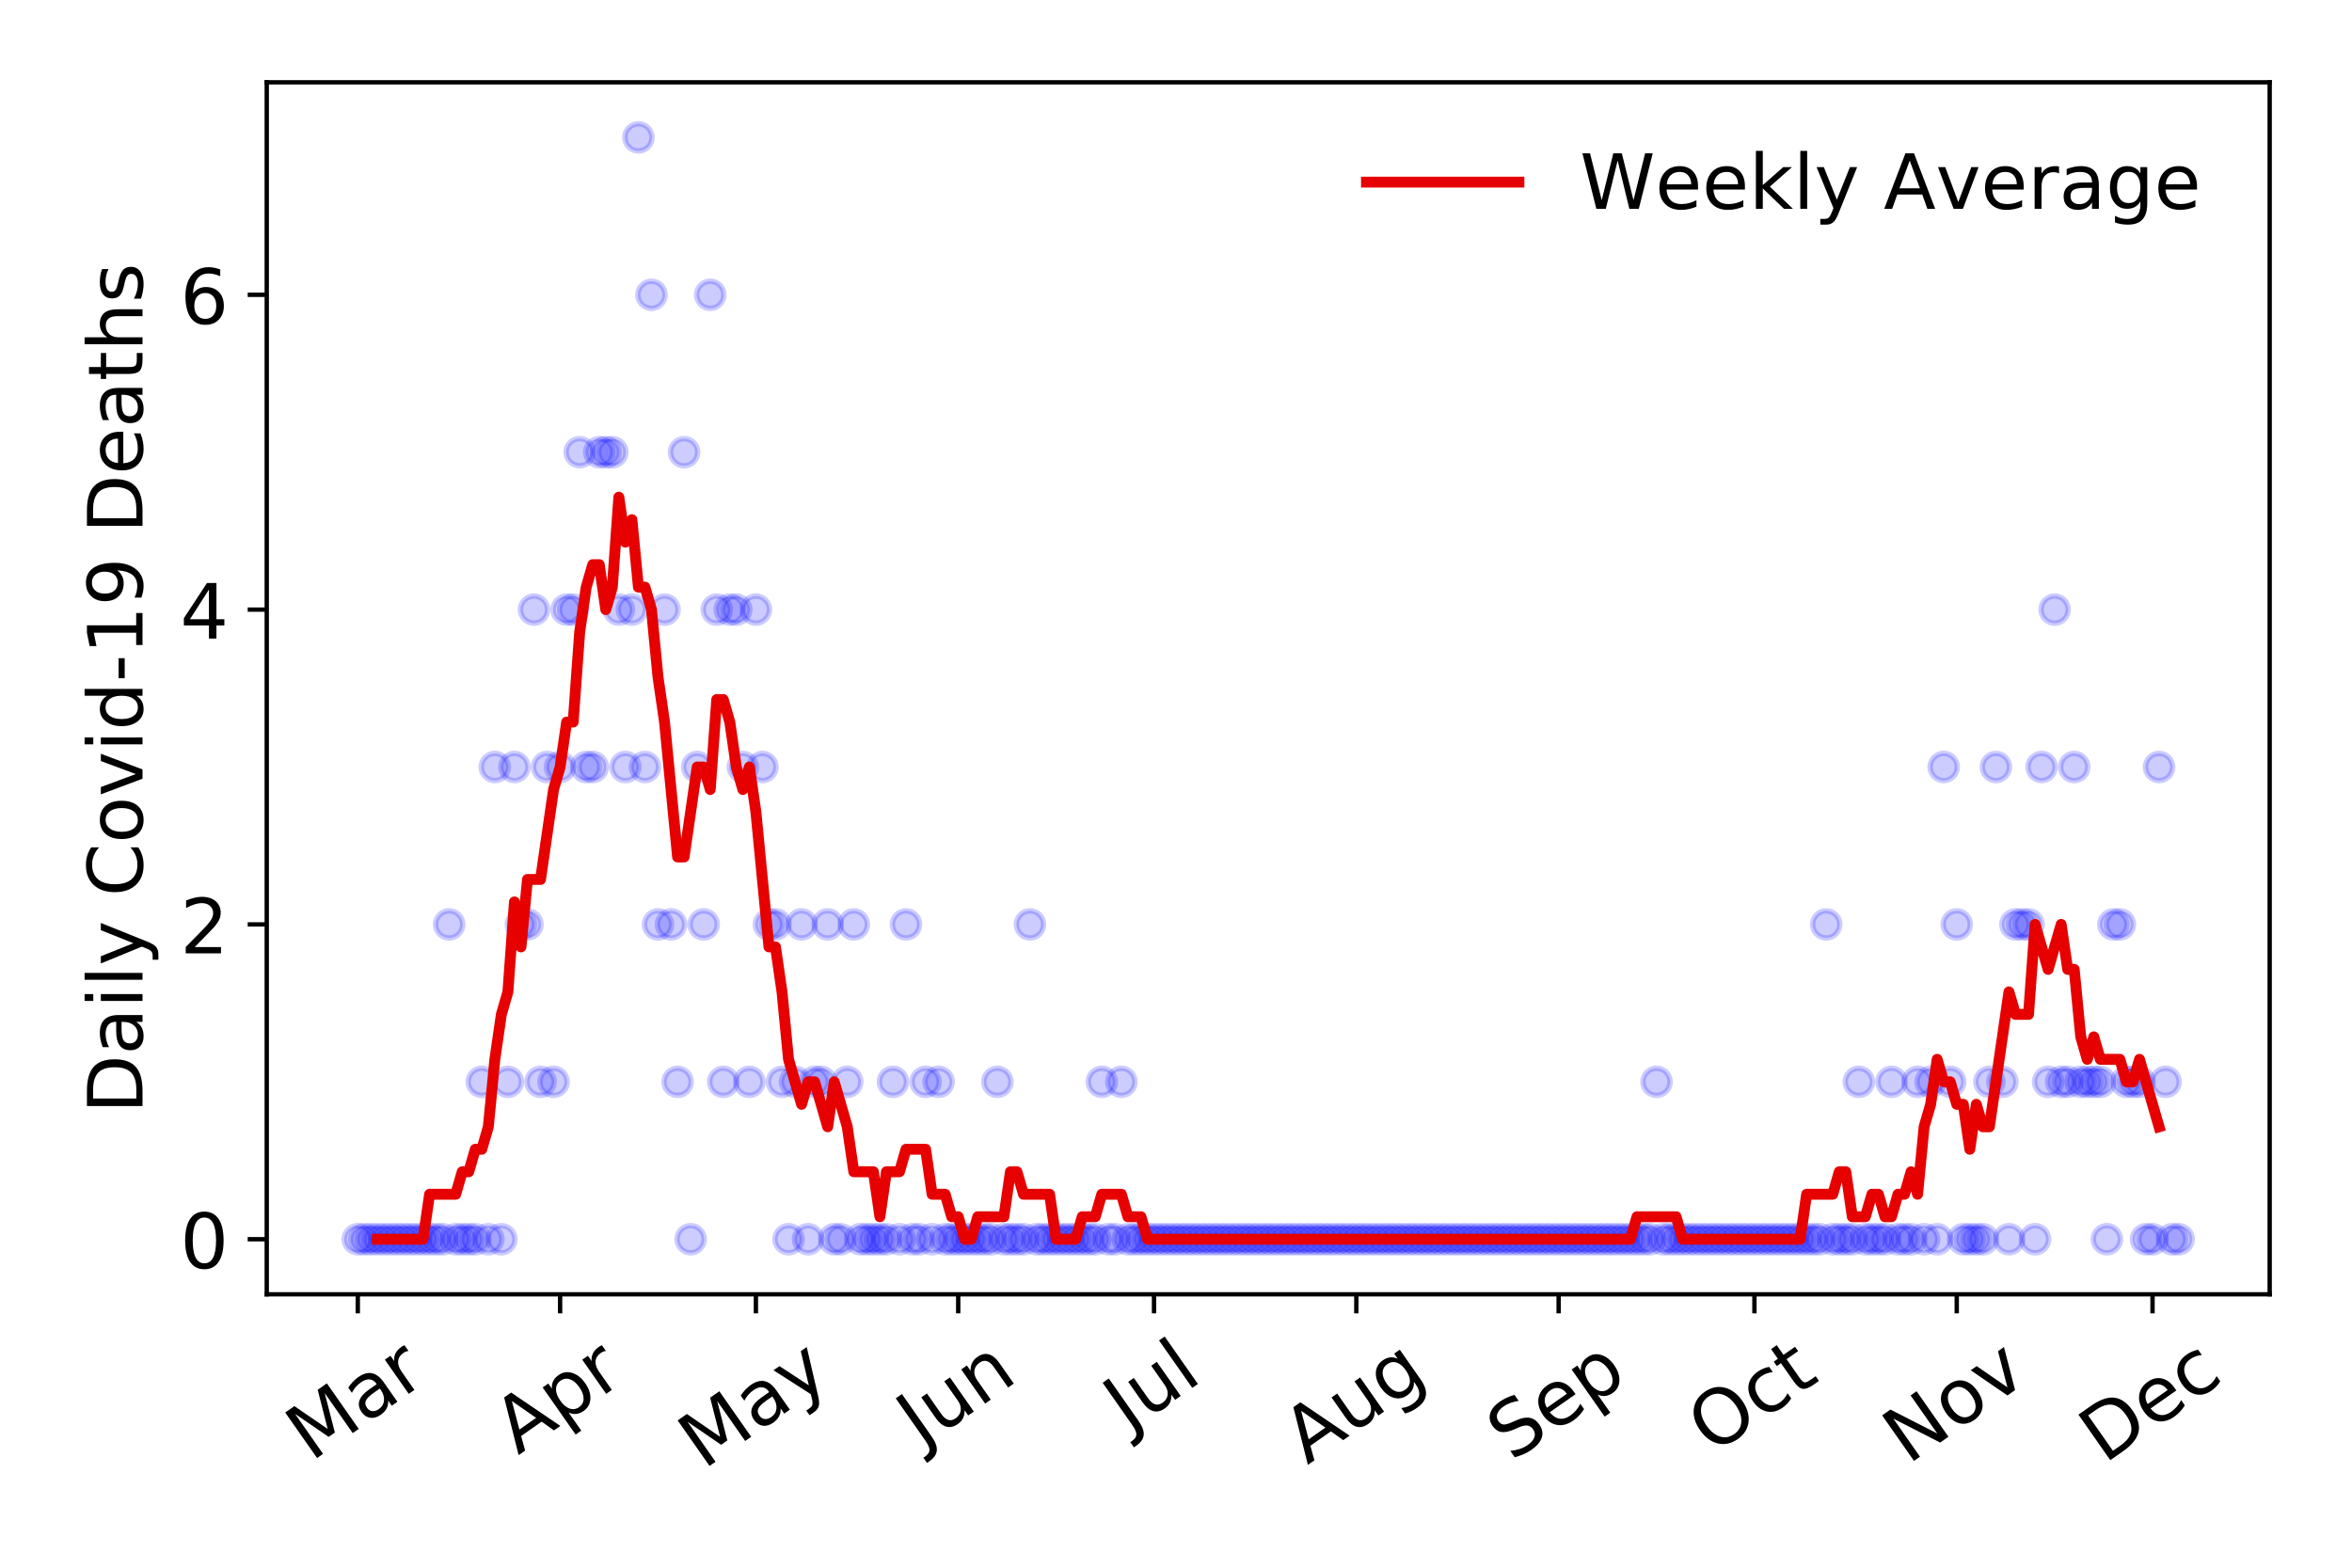 <?xml version="1.0" encoding="utf-8" standalone="no"?>
<!DOCTYPE svg PUBLIC "-//W3C//DTD SVG 1.1//EN"
  "http://www.w3.org/Graphics/SVG/1.1/DTD/svg11.dtd">
<!-- Created with matplotlib (https://matplotlib.org/) -->
<svg height="288pt" version="1.1" viewBox="0 0 432 288" width="432pt" xmlns="http://www.w3.org/2000/svg" xmlns:xlink="http://www.w3.org/1999/xlink">
 <defs>
  <style type="text/css">
*{stroke-linecap:butt;stroke-linejoin:round;}
  </style>
 </defs>
 <g id="figure_1">
  <g id="patch_1">
   <path d="M 0 288 
L 432 288 
L 432 0 
L 0 0 
z
" style="fill:#ffffff;"/>
  </g>
  <g id="axes_1">
   <g id="patch_2">
    <path d="M 48.995 237.778 
L 416.88 237.778 
L 416.88 15.12 
L 48.995 15.12 
z
" style="fill:#ffffff;"/>
   </g>
   <g id="matplotlib.axis_1">
    <g id="xtick_1">
     <g id="line2d_1">
      <defs>
       <path d="M 0 0 
L 0 3.5 
" id="mb3aa9dc8ae" style="stroke:#000000;stroke-width:0.8;"/>
      </defs>
      <g>
       <use style="stroke:#000000;stroke-width:0.8;" x="65.717" xlink:href="#mb3aa9dc8ae" y="237.778"/>
      </g>
     </g>
     <g id="text_1">
      <!-- Mar -->
      <defs>
       <path d="M 9.812 72.906 
L 24.516 72.906 
L 43.109 23.297 
L 61.812 72.906 
L 76.516 72.906 
L 76.516 0 
L 66.891 0 
L 66.891 64.016 
L 48.094 14.016 
L 38.188 14.016 
L 19.391 64.016 
L 19.391 0 
L 9.812 0 
z
" id="DejaVuSans-77"/>
       <path d="M 34.281 27.484 
Q 23.391 27.484 19.188 25 
Q 14.984 22.516 14.984 16.5 
Q 14.984 11.719 18.141 8.906 
Q 21.297 6.109 26.703 6.109 
Q 34.188 6.109 38.703 11.406 
Q 43.219 16.703 43.219 25.484 
L 43.219 27.484 
z
M 52.203 31.203 
L 52.203 0 
L 43.219 0 
L 43.219 8.297 
Q 40.141 3.328 35.547 0.953 
Q 30.953 -1.422 24.312 -1.422 
Q 15.922 -1.422 10.953 3.297 
Q 6 8.016 6 15.922 
Q 6 25.141 12.172 29.828 
Q 18.359 34.516 30.609 34.516 
L 43.219 34.516 
L 43.219 35.406 
Q 43.219 41.609 39.141 45 
Q 35.062 48.391 27.688 48.391 
Q 23 48.391 18.547 47.266 
Q 14.109 46.141 10.016 43.891 
L 10.016 52.203 
Q 14.938 54.109 19.578 55.047 
Q 24.219 56 28.609 56 
Q 40.484 56 46.344 49.844 
Q 52.203 43.703 52.203 31.203 
z
" id="DejaVuSans-97"/>
       <path d="M 41.109 46.297 
Q 39.594 47.172 37.812 47.578 
Q 36.031 48 33.891 48 
Q 26.266 48 22.188 43.047 
Q 18.109 38.094 18.109 28.812 
L 18.109 0 
L 9.078 0 
L 9.078 54.688 
L 18.109 54.688 
L 18.109 46.188 
Q 20.953 51.172 25.484 53.578 
Q 30.031 56 36.531 56 
Q 37.453 56 38.578 55.875 
Q 39.703 55.766 41.062 55.516 
z
" id="DejaVuSans-114"/>
      </defs>
      <g transform="translate(57.114 268.643)rotate(-35)scale(0.14 -0.14)">
       <use xlink:href="#DejaVuSans-77"/>
       <use x="86.279" xlink:href="#DejaVuSans-97"/>
       <use x="147.559" xlink:href="#DejaVuSans-114"/>
      </g>
     </g>
    </g>
    <g id="xtick_2">
     <g id="line2d_2">
      <g>
       <use style="stroke:#000000;stroke-width:0.8;" x="102.877" xlink:href="#mb3aa9dc8ae" y="237.778"/>
      </g>
     </g>
     <g id="text_2">
      <!-- Apr -->
      <defs>
       <path d="M 34.188 63.188 
L 20.797 26.906 
L 47.609 26.906 
z
M 28.609 72.906 
L 39.797 72.906 
L 67.578 0 
L 57.328 0 
L 50.688 18.703 
L 17.828 18.703 
L 11.188 0 
L 0.781 0 
z
" id="DejaVuSans-65"/>
       <path d="M 18.109 8.203 
L 18.109 -20.797 
L 9.078 -20.797 
L 9.078 54.688 
L 18.109 54.688 
L 18.109 46.391 
Q 20.953 51.266 25.266 53.625 
Q 29.594 56 35.594 56 
Q 45.562 56 51.781 48.094 
Q 58.016 40.188 58.016 27.297 
Q 58.016 14.406 51.781 6.484 
Q 45.562 -1.422 35.594 -1.422 
Q 29.594 -1.422 25.266 0.953 
Q 20.953 3.328 18.109 8.203 
z
M 48.688 27.297 
Q 48.688 37.203 44.609 42.844 
Q 40.531 48.484 33.406 48.484 
Q 26.266 48.484 22.188 42.844 
Q 18.109 37.203 18.109 27.297 
Q 18.109 17.391 22.188 11.75 
Q 26.266 6.109 33.406 6.109 
Q 40.531 6.109 44.609 11.75 
Q 48.688 17.391 48.688 27.297 
z
" id="DejaVuSans-112"/>
      </defs>
      <g transform="translate(95.173 267.384)rotate(-35)scale(0.14 -0.14)">
       <use xlink:href="#DejaVuSans-65"/>
       <use x="68.408" xlink:href="#DejaVuSans-112"/>
       <use x="131.885" xlink:href="#DejaVuSans-114"/>
      </g>
     </g>
    </g>
    <g id="xtick_3">
     <g id="line2d_3">
      <g>
       <use style="stroke:#000000;stroke-width:0.8;" x="138.839" xlink:href="#mb3aa9dc8ae" y="237.778"/>
      </g>
     </g>
     <g id="text_3">
      <!-- May -->
      <defs>
       <path d="M 32.172 -5.078 
Q 28.375 -14.844 24.75 -17.812 
Q 21.141 -20.797 15.094 -20.797 
L 7.906 -20.797 
L 7.906 -13.281 
L 13.188 -13.281 
Q 16.891 -13.281 18.938 -11.516 
Q 21 -9.766 23.484 -3.219 
L 25.094 0.875 
L 2.984 54.688 
L 12.5 54.688 
L 29.594 11.922 
L 46.688 54.688 
L 56.203 54.688 
z
" id="DejaVuSans-121"/>
      </defs>
      <g transform="translate(129.199 270.094)rotate(-35)scale(0.14 -0.14)">
       <use xlink:href="#DejaVuSans-77"/>
       <use x="86.279" xlink:href="#DejaVuSans-97"/>
       <use x="147.559" xlink:href="#DejaVuSans-121"/>
      </g>
     </g>
    </g>
    <g id="xtick_4">
     <g id="line2d_4">
      <g>
       <use style="stroke:#000000;stroke-width:0.8;" x="175.999" xlink:href="#mb3aa9dc8ae" y="237.778"/>
      </g>
     </g>
     <g id="text_4">
      <!-- Jun -->
      <defs>
       <path d="M 9.812 72.906 
L 19.672 72.906 
L 19.672 5.078 
Q 19.672 -8.109 14.672 -14.062 
Q 9.672 -20.016 -1.422 -20.016 
L -5.172 -20.016 
L -5.172 -11.719 
L -2.094 -11.719 
Q 4.438 -11.719 7.125 -8.047 
Q 9.812 -4.391 9.812 5.078 
z
" id="DejaVuSans-74"/>
       <path d="M 8.5 21.578 
L 8.5 54.688 
L 17.484 54.688 
L 17.484 21.922 
Q 17.484 14.156 20.5 10.266 
Q 23.531 6.391 29.594 6.391 
Q 36.859 6.391 41.078 11.031 
Q 45.312 15.672 45.312 23.688 
L 45.312 54.688 
L 54.297 54.688 
L 54.297 0 
L 45.312 0 
L 45.312 8.406 
Q 42.047 3.422 37.719 1 
Q 33.406 -1.422 27.688 -1.422 
Q 18.266 -1.422 13.375 4.438 
Q 8.5 10.297 8.5 21.578 
z
M 31.109 56 
z
" id="DejaVuSans-117"/>
       <path d="M 54.891 33.016 
L 54.891 0 
L 45.906 0 
L 45.906 32.719 
Q 45.906 40.484 42.875 44.328 
Q 39.844 48.188 33.797 48.188 
Q 26.516 48.188 22.312 43.547 
Q 18.109 38.922 18.109 30.906 
L 18.109 0 
L 9.078 0 
L 9.078 54.688 
L 18.109 54.688 
L 18.109 46.188 
Q 21.344 51.125 25.703 53.562 
Q 30.078 56 35.797 56 
Q 45.219 56 50.047 50.172 
Q 54.891 44.344 54.891 33.016 
z
" id="DejaVuSans-110"/>
      </defs>
      <g transform="translate(169.255 266.039)rotate(-35)scale(0.14 -0.14)">
       <use xlink:href="#DejaVuSans-74"/>
       <use x="29.492" xlink:href="#DejaVuSans-117"/>
       <use x="92.871" xlink:href="#DejaVuSans-110"/>
      </g>
     </g>
    </g>
    <g id="xtick_5">
     <g id="line2d_5">
      <g>
       <use style="stroke:#000000;stroke-width:0.8;" x="211.96" xlink:href="#mb3aa9dc8ae" y="237.778"/>
      </g>
     </g>
     <g id="text_5">
      <!-- Jul -->
      <defs>
       <path d="M 9.422 75.984 
L 18.406 75.984 
L 18.406 0 
L 9.422 0 
z
" id="DejaVuSans-108"/>
      </defs>
      <g transform="translate(207.257 263.181)rotate(-35)scale(0.14 -0.14)">
       <use xlink:href="#DejaVuSans-74"/>
       <use x="29.492" xlink:href="#DejaVuSans-117"/>
       <use x="92.871" xlink:href="#DejaVuSans-108"/>
      </g>
     </g>
    </g>
    <g id="xtick_6">
     <g id="line2d_6">
      <g>
       <use style="stroke:#000000;stroke-width:0.8;" x="249.12" xlink:href="#mb3aa9dc8ae" y="237.778"/>
      </g>
     </g>
     <g id="text_6">
      <!-- Aug -->
      <defs>
       <path d="M 45.406 27.984 
Q 45.406 37.75 41.375 43.109 
Q 37.359 48.484 30.078 48.484 
Q 22.859 48.484 18.828 43.109 
Q 14.797 37.75 14.797 27.984 
Q 14.797 18.266 18.828 12.891 
Q 22.859 7.516 30.078 7.516 
Q 37.359 7.516 41.375 12.891 
Q 45.406 18.266 45.406 27.984 
z
M 54.391 6.781 
Q 54.391 -7.172 48.188 -13.984 
Q 42 -20.797 29.203 -20.797 
Q 24.469 -20.797 20.266 -20.094 
Q 16.062 -19.391 12.109 -17.922 
L 12.109 -9.188 
Q 16.062 -11.328 19.922 -12.344 
Q 23.781 -13.375 27.781 -13.375 
Q 36.625 -13.375 41.016 -8.766 
Q 45.406 -4.156 45.406 5.172 
L 45.406 9.625 
Q 42.625 4.781 38.281 2.391 
Q 33.938 0 27.875 0 
Q 17.828 0 11.672 7.656 
Q 5.516 15.328 5.516 27.984 
Q 5.516 40.672 11.672 48.328 
Q 17.828 56 27.875 56 
Q 33.938 56 38.281 53.609 
Q 42.625 51.219 45.406 46.391 
L 45.406 54.688 
L 54.391 54.688 
z
" id="DejaVuSans-103"/>
      </defs>
      <g transform="translate(240.139 269.172)rotate(-35)scale(0.14 -0.14)">
       <use xlink:href="#DejaVuSans-65"/>
       <use x="68.408" xlink:href="#DejaVuSans-117"/>
       <use x="131.787" xlink:href="#DejaVuSans-103"/>
      </g>
     </g>
    </g>
    <g id="xtick_7">
     <g id="line2d_7">
      <g>
       <use style="stroke:#000000;stroke-width:0.8;" x="286.28" xlink:href="#mb3aa9dc8ae" y="237.778"/>
      </g>
     </g>
     <g id="text_7">
      <!-- Sep -->
      <defs>
       <path d="M 53.516 70.516 
L 53.516 60.891 
Q 47.906 63.578 42.922 64.891 
Q 37.938 66.219 33.297 66.219 
Q 25.25 66.219 20.875 63.094 
Q 16.5 59.969 16.5 54.203 
Q 16.5 49.359 19.406 46.891 
Q 22.312 44.438 30.422 42.922 
L 36.375 41.703 
Q 47.406 39.594 52.656 34.297 
Q 57.906 29 57.906 20.125 
Q 57.906 9.516 50.797 4.047 
Q 43.703 -1.422 29.984 -1.422 
Q 24.812 -1.422 18.969 -0.25 
Q 13.141 0.922 6.891 3.219 
L 6.891 13.375 
Q 12.891 10.016 18.656 8.297 
Q 24.422 6.594 29.984 6.594 
Q 38.422 6.594 43.016 9.906 
Q 47.609 13.234 47.609 19.391 
Q 47.609 24.75 44.312 27.781 
Q 41.016 30.812 33.5 32.328 
L 27.484 33.5 
Q 16.453 35.688 11.516 40.375 
Q 6.594 45.062 6.594 53.422 
Q 6.594 63.094 13.406 68.656 
Q 20.219 74.219 32.172 74.219 
Q 37.312 74.219 42.625 73.281 
Q 47.953 72.359 53.516 70.516 
z
" id="DejaVuSans-83"/>
       <path d="M 56.203 29.594 
L 56.203 25.203 
L 14.891 25.203 
Q 15.484 15.922 20.484 11.062 
Q 25.484 6.203 34.422 6.203 
Q 39.594 6.203 44.453 7.469 
Q 49.312 8.734 54.109 11.281 
L 54.109 2.781 
Q 49.266 0.734 44.188 -0.344 
Q 39.109 -1.422 33.891 -1.422 
Q 20.797 -1.422 13.156 6.188 
Q 5.516 13.812 5.516 26.812 
Q 5.516 40.234 12.766 48.109 
Q 20.016 56 32.328 56 
Q 43.359 56 49.781 48.891 
Q 56.203 41.797 56.203 29.594 
z
M 47.219 32.234 
Q 47.125 39.594 43.094 43.984 
Q 39.062 48.391 32.422 48.391 
Q 24.906 48.391 20.391 44.141 
Q 15.875 39.891 15.188 32.172 
z
" id="DejaVuSans-101"/>
      </defs>
      <g transform="translate(277.687 268.629)rotate(-35)scale(0.14 -0.14)">
       <use xlink:href="#DejaVuSans-83"/>
       <use x="63.477" xlink:href="#DejaVuSans-101"/>
       <use x="125" xlink:href="#DejaVuSans-112"/>
      </g>
     </g>
    </g>
    <g id="xtick_8">
     <g id="line2d_8">
      <g>
       <use style="stroke:#000000;stroke-width:0.8;" x="322.242" xlink:href="#mb3aa9dc8ae" y="237.778"/>
      </g>
     </g>
     <g id="text_8">
      <!-- Oct -->
      <defs>
       <path d="M 39.406 66.219 
Q 28.656 66.219 22.328 58.203 
Q 16.016 50.203 16.016 36.375 
Q 16.016 22.609 22.328 14.594 
Q 28.656 6.594 39.406 6.594 
Q 50.141 6.594 56.422 14.594 
Q 62.703 22.609 62.703 36.375 
Q 62.703 50.203 56.422 58.203 
Q 50.141 66.219 39.406 66.219 
z
M 39.406 74.219 
Q 54.734 74.219 63.906 63.938 
Q 73.094 53.656 73.094 36.375 
Q 73.094 19.141 63.906 8.859 
Q 54.734 -1.422 39.406 -1.422 
Q 24.031 -1.422 14.812 8.828 
Q 5.609 19.094 5.609 36.375 
Q 5.609 53.656 14.812 63.938 
Q 24.031 74.219 39.406 74.219 
z
" id="DejaVuSans-79"/>
       <path d="M 48.781 52.594 
L 48.781 44.188 
Q 44.969 46.297 41.141 47.344 
Q 37.312 48.391 33.406 48.391 
Q 24.656 48.391 19.812 42.844 
Q 14.984 37.312 14.984 27.297 
Q 14.984 17.281 19.812 11.734 
Q 24.656 6.203 33.406 6.203 
Q 37.312 6.203 41.141 7.25 
Q 44.969 8.297 48.781 10.406 
L 48.781 2.094 
Q 45.016 0.344 40.984 -0.531 
Q 36.969 -1.422 32.422 -1.422 
Q 20.062 -1.422 12.781 6.344 
Q 5.516 14.109 5.516 27.297 
Q 5.516 40.672 12.859 48.328 
Q 20.219 56 33.016 56 
Q 37.156 56 41.109 55.141 
Q 45.062 54.297 48.781 52.594 
z
" id="DejaVuSans-99"/>
       <path d="M 18.312 70.219 
L 18.312 54.688 
L 36.812 54.688 
L 36.812 47.703 
L 18.312 47.703 
L 18.312 18.016 
Q 18.312 11.328 20.141 9.422 
Q 21.969 7.516 27.594 7.516 
L 36.812 7.516 
L 36.812 0 
L 27.594 0 
Q 17.188 0 13.234 3.875 
Q 9.281 7.766 9.281 18.016 
L 9.281 47.703 
L 2.688 47.703 
L 2.688 54.688 
L 9.281 54.688 
L 9.281 70.219 
z
" id="DejaVuSans-116"/>
      </defs>
      <g transform="translate(314.543 267.377)rotate(-35)scale(0.14 -0.14)">
       <use xlink:href="#DejaVuSans-79"/>
       <use x="78.711" xlink:href="#DejaVuSans-99"/>
       <use x="133.691" xlink:href="#DejaVuSans-116"/>
      </g>
     </g>
    </g>
    <g id="xtick_9">
     <g id="line2d_9">
      <g>
       <use style="stroke:#000000;stroke-width:0.8;" x="359.402" xlink:href="#mb3aa9dc8ae" y="237.778"/>
      </g>
     </g>
     <g id="text_9">
      <!-- Nov -->
      <defs>
       <path d="M 9.812 72.906 
L 23.094 72.906 
L 55.422 11.922 
L 55.422 72.906 
L 64.984 72.906 
L 64.984 0 
L 51.703 0 
L 19.391 60.984 
L 19.391 0 
L 9.812 0 
z
" id="DejaVuSans-78"/>
       <path d="M 30.609 48.391 
Q 23.391 48.391 19.188 42.75 
Q 14.984 37.109 14.984 27.297 
Q 14.984 17.484 19.156 11.844 
Q 23.344 6.203 30.609 6.203 
Q 37.797 6.203 41.984 11.859 
Q 46.188 17.531 46.188 27.297 
Q 46.188 37.016 41.984 42.703 
Q 37.797 48.391 30.609 48.391 
z
M 30.609 56 
Q 42.328 56 49.016 48.375 
Q 55.719 40.766 55.719 27.297 
Q 55.719 13.875 49.016 6.219 
Q 42.328 -1.422 30.609 -1.422 
Q 18.844 -1.422 12.172 6.219 
Q 5.516 13.875 5.516 27.297 
Q 5.516 40.766 12.172 48.375 
Q 18.844 56 30.609 56 
z
" id="DejaVuSans-111"/>
       <path d="M 2.984 54.688 
L 12.5 54.688 
L 29.594 8.797 
L 46.688 54.688 
L 56.203 54.688 
L 35.688 0 
L 23.484 0 
z
" id="DejaVuSans-118"/>
      </defs>
      <g transform="translate(350.425 269.166)rotate(-35)scale(0.14 -0.14)">
       <use xlink:href="#DejaVuSans-78"/>
       <use x="74.805" xlink:href="#DejaVuSans-111"/>
       <use x="135.986" xlink:href="#DejaVuSans-118"/>
      </g>
     </g>
    </g>
    <g id="xtick_10">
     <g id="line2d_10">
      <g>
       <use style="stroke:#000000;stroke-width:0.8;" x="395.363" xlink:href="#mb3aa9dc8ae" y="237.778"/>
      </g>
     </g>
     <g id="text_10">
      <!-- Dec -->
      <defs>
       <path d="M 19.672 64.797 
L 19.672 8.109 
L 31.594 8.109 
Q 46.688 8.109 53.688 14.938 
Q 60.688 21.781 60.688 36.531 
Q 60.688 51.172 53.688 57.984 
Q 46.688 64.797 31.594 64.797 
z
M 9.812 72.906 
L 30.078 72.906 
Q 51.266 72.906 61.172 64.094 
Q 71.094 55.281 71.094 36.531 
Q 71.094 17.672 61.125 8.828 
Q 51.172 0 30.078 0 
L 9.812 0 
z
" id="DejaVuSans-68"/>
      </defs>
      <g transform="translate(386.483 269.032)rotate(-35)scale(0.14 -0.14)">
       <use xlink:href="#DejaVuSans-68"/>
       <use x="77.002" xlink:href="#DejaVuSans-101"/>
       <use x="138.525" xlink:href="#DejaVuSans-99"/>
      </g>
     </g>
    </g>
   </g>
   <g id="matplotlib.axis_2">
    <g id="ytick_1">
     <g id="line2d_11">
      <defs>
       <path d="M 0 0 
L -3.5 0 
" id="m22f30d1476" style="stroke:#000000;stroke-width:0.8;"/>
      </defs>
      <g>
       <use style="stroke:#000000;stroke-width:0.8;" x="48.995" xlink:href="#m22f30d1476" y="227.657"/>
      </g>
     </g>
     <g id="text_11">
      <!-- 0 -->
      <defs>
       <path d="M 31.781 66.406 
Q 24.172 66.406 20.328 58.906 
Q 16.5 51.422 16.5 36.375 
Q 16.5 21.391 20.328 13.891 
Q 24.172 6.391 31.781 6.391 
Q 39.453 6.391 43.281 13.891 
Q 47.125 21.391 47.125 36.375 
Q 47.125 51.422 43.281 58.906 
Q 39.453 66.406 31.781 66.406 
z
M 31.781 74.219 
Q 44.047 74.219 50.516 64.516 
Q 56.984 54.828 56.984 36.375 
Q 56.984 17.969 50.516 8.266 
Q 44.047 -1.422 31.781 -1.422 
Q 19.531 -1.422 13.062 8.266 
Q 6.594 17.969 6.594 36.375 
Q 6.594 54.828 13.062 64.516 
Q 19.531 74.219 31.781 74.219 
z
" id="DejaVuSans-48"/>
      </defs>
      <g transform="translate(33.087 232.976)scale(0.14 -0.14)">
       <use xlink:href="#DejaVuSans-48"/>
      </g>
     </g>
    </g>
    <g id="ytick_2">
     <g id="line2d_12">
      <g>
       <use style="stroke:#000000;stroke-width:0.8;" x="48.995" xlink:href="#m22f30d1476" y="169.824"/>
      </g>
     </g>
     <g id="text_12">
      <!-- 2 -->
      <defs>
       <path d="M 19.188 8.297 
L 53.609 8.297 
L 53.609 0 
L 7.328 0 
L 7.328 8.297 
Q 12.938 14.109 22.625 23.891 
Q 32.328 33.688 34.812 36.531 
Q 39.547 41.844 41.422 45.531 
Q 43.312 49.219 43.312 52.781 
Q 43.312 58.594 39.234 62.25 
Q 35.156 65.922 28.609 65.922 
Q 23.969 65.922 18.812 64.312 
Q 13.672 62.703 7.812 59.422 
L 7.812 69.391 
Q 13.766 71.781 18.938 73 
Q 24.125 74.219 28.422 74.219 
Q 39.75 74.219 46.484 68.547 
Q 53.219 62.891 53.219 53.422 
Q 53.219 48.922 51.531 44.891 
Q 49.859 40.875 45.406 35.406 
Q 44.188 33.984 37.641 27.219 
Q 31.109 20.453 19.188 8.297 
z
" id="DejaVuSans-50"/>
      </defs>
      <g transform="translate(33.087 175.143)scale(0.14 -0.14)">
       <use xlink:href="#DejaVuSans-50"/>
      </g>
     </g>
    </g>
    <g id="ytick_3">
     <g id="line2d_13">
      <g>
       <use style="stroke:#000000;stroke-width:0.8;" x="48.995" xlink:href="#m22f30d1476" y="111.991"/>
      </g>
     </g>
     <g id="text_13">
      <!-- 4 -->
      <defs>
       <path d="M 37.797 64.312 
L 12.891 25.391 
L 37.797 25.391 
z
M 35.203 72.906 
L 47.609 72.906 
L 47.609 25.391 
L 58.016 25.391 
L 58.016 17.188 
L 47.609 17.188 
L 47.609 0 
L 37.797 0 
L 37.797 17.188 
L 4.891 17.188 
L 4.891 26.703 
z
" id="DejaVuSans-52"/>
      </defs>
      <g transform="translate(33.087 117.31)scale(0.14 -0.14)">
       <use xlink:href="#DejaVuSans-52"/>
      </g>
     </g>
    </g>
    <g id="ytick_4">
     <g id="line2d_14">
      <g>
       <use style="stroke:#000000;stroke-width:0.8;" x="48.995" xlink:href="#m22f30d1476" y="54.157"/>
      </g>
     </g>
     <g id="text_14">
      <!-- 6 -->
      <defs>
       <path d="M 33.016 40.375 
Q 26.375 40.375 22.484 35.828 
Q 18.609 31.297 18.609 23.391 
Q 18.609 15.531 22.484 10.953 
Q 26.375 6.391 33.016 6.391 
Q 39.656 6.391 43.531 10.953 
Q 47.406 15.531 47.406 23.391 
Q 47.406 31.297 43.531 35.828 
Q 39.656 40.375 33.016 40.375 
z
M 52.594 71.297 
L 52.594 62.312 
Q 48.875 64.062 45.094 64.984 
Q 41.312 65.922 37.594 65.922 
Q 27.828 65.922 22.672 59.328 
Q 17.531 52.734 16.797 39.406 
Q 19.672 43.656 24.016 45.922 
Q 28.375 48.188 33.594 48.188 
Q 44.578 48.188 50.953 41.516 
Q 57.328 34.859 57.328 23.391 
Q 57.328 12.156 50.688 5.359 
Q 44.047 -1.422 33.016 -1.422 
Q 20.359 -1.422 13.672 8.266 
Q 6.984 17.969 6.984 36.375 
Q 6.984 53.656 15.188 63.938 
Q 23.391 74.219 37.203 74.219 
Q 40.922 74.219 44.703 73.484 
Q 48.484 72.75 52.594 71.297 
z
" id="DejaVuSans-54"/>
      </defs>
      <g transform="translate(33.087 59.476)scale(0.14 -0.14)">
       <use xlink:href="#DejaVuSans-54"/>
      </g>
     </g>
    </g>
    <g id="text_15">
     <!-- Daily Covid-19 Deaths -->
     <defs>
      <path d="M 9.422 54.688 
L 18.406 54.688 
L 18.406 0 
L 9.422 0 
z
M 9.422 75.984 
L 18.406 75.984 
L 18.406 64.594 
L 9.422 64.594 
z
" id="DejaVuSans-105"/>
      <path id="DejaVuSans-32"/>
      <path d="M 64.406 67.281 
L 64.406 56.891 
Q 59.422 61.531 53.781 63.812 
Q 48.141 66.109 41.797 66.109 
Q 29.297 66.109 22.656 58.469 
Q 16.016 50.828 16.016 36.375 
Q 16.016 21.969 22.656 14.328 
Q 29.297 6.688 41.797 6.688 
Q 48.141 6.688 53.781 8.984 
Q 59.422 11.281 64.406 15.922 
L 64.406 5.609 
Q 59.234 2.094 53.438 0.328 
Q 47.656 -1.422 41.219 -1.422 
Q 24.656 -1.422 15.125 8.703 
Q 5.609 18.844 5.609 36.375 
Q 5.609 53.953 15.125 64.078 
Q 24.656 74.219 41.219 74.219 
Q 47.75 74.219 53.531 72.484 
Q 59.328 70.75 64.406 67.281 
z
" id="DejaVuSans-67"/>
      <path d="M 45.406 46.391 
L 45.406 75.984 
L 54.391 75.984 
L 54.391 0 
L 45.406 0 
L 45.406 8.203 
Q 42.578 3.328 38.25 0.953 
Q 33.938 -1.422 27.875 -1.422 
Q 17.969 -1.422 11.734 6.484 
Q 5.516 14.406 5.516 27.297 
Q 5.516 40.188 11.734 48.094 
Q 17.969 56 27.875 56 
Q 33.938 56 38.25 53.625 
Q 42.578 51.266 45.406 46.391 
z
M 14.797 27.297 
Q 14.797 17.391 18.875 11.75 
Q 22.953 6.109 30.078 6.109 
Q 37.203 6.109 41.297 11.75 
Q 45.406 17.391 45.406 27.297 
Q 45.406 37.203 41.297 42.844 
Q 37.203 48.484 30.078 48.484 
Q 22.953 48.484 18.875 42.844 
Q 14.797 37.203 14.797 27.297 
z
" id="DejaVuSans-100"/>
      <path d="M 4.891 31.391 
L 31.203 31.391 
L 31.203 23.391 
L 4.891 23.391 
z
" id="DejaVuSans-45"/>
      <path d="M 12.406 8.297 
L 28.516 8.297 
L 28.516 63.922 
L 10.984 60.406 
L 10.984 69.391 
L 28.422 72.906 
L 38.281 72.906 
L 38.281 8.297 
L 54.391 8.297 
L 54.391 0 
L 12.406 0 
z
" id="DejaVuSans-49"/>
      <path d="M 10.984 1.516 
L 10.984 10.5 
Q 14.703 8.734 18.5 7.812 
Q 22.312 6.891 25.984 6.891 
Q 35.75 6.891 40.891 13.453 
Q 46.047 20.016 46.781 33.406 
Q 43.953 29.203 39.594 26.953 
Q 35.25 24.703 29.984 24.703 
Q 19.047 24.703 12.672 31.312 
Q 6.297 37.938 6.297 49.422 
Q 6.297 60.641 12.938 67.422 
Q 19.578 74.219 30.609 74.219 
Q 43.266 74.219 49.922 64.516 
Q 56.594 54.828 56.594 36.375 
Q 56.594 19.141 48.406 8.859 
Q 40.234 -1.422 26.422 -1.422 
Q 22.703 -1.422 18.891 -0.688 
Q 15.094 0.047 10.984 1.516 
z
M 30.609 32.422 
Q 37.25 32.422 41.125 36.953 
Q 45.016 41.5 45.016 49.422 
Q 45.016 57.281 41.125 61.844 
Q 37.25 66.406 30.609 66.406 
Q 23.969 66.406 20.094 61.844 
Q 16.219 57.281 16.219 49.422 
Q 16.219 41.5 20.094 36.953 
Q 23.969 32.422 30.609 32.422 
z
" id="DejaVuSans-57"/>
      <path d="M 54.891 33.016 
L 54.891 0 
L 45.906 0 
L 45.906 32.719 
Q 45.906 40.484 42.875 44.328 
Q 39.844 48.188 33.797 48.188 
Q 26.516 48.188 22.312 43.547 
Q 18.109 38.922 18.109 30.906 
L 18.109 0 
L 9.078 0 
L 9.078 75.984 
L 18.109 75.984 
L 18.109 46.188 
Q 21.344 51.125 25.703 53.562 
Q 30.078 56 35.797 56 
Q 45.219 56 50.047 50.172 
Q 54.891 44.344 54.891 33.016 
z
" id="DejaVuSans-104"/>
      <path d="M 44.281 53.078 
L 44.281 44.578 
Q 40.484 46.531 36.375 47.5 
Q 32.281 48.484 27.875 48.484 
Q 21.188 48.484 17.844 46.438 
Q 14.5 44.391 14.5 40.281 
Q 14.5 37.156 16.891 35.375 
Q 19.281 33.594 26.516 31.984 
L 29.594 31.297 
Q 39.156 29.25 43.188 25.516 
Q 47.219 21.781 47.219 15.094 
Q 47.219 7.469 41.188 3.016 
Q 35.156 -1.422 24.609 -1.422 
Q 20.219 -1.422 15.453 -0.562 
Q 10.688 0.297 5.422 2 
L 5.422 11.281 
Q 10.406 8.688 15.234 7.391 
Q 20.062 6.109 24.812 6.109 
Q 31.156 6.109 34.562 8.281 
Q 37.984 10.453 37.984 14.406 
Q 37.984 18.062 35.516 20.016 
Q 33.062 21.969 24.703 23.781 
L 21.578 24.516 
Q 13.234 26.266 9.516 29.906 
Q 5.812 33.547 5.812 39.891 
Q 5.812 47.609 11.281 51.797 
Q 16.75 56 26.812 56 
Q 31.781 56 36.172 55.266 
Q 40.578 54.547 44.281 53.078 
z
" id="DejaVuSans-115"/>
     </defs>
     <g transform="translate(26.176 204.56)rotate(-90)scale(0.14 -0.14)">
      <use xlink:href="#DejaVuSans-68"/>
      <use x="77.002" xlink:href="#DejaVuSans-97"/>
      <use x="138.281" xlink:href="#DejaVuSans-105"/>
      <use x="166.064" xlink:href="#DejaVuSans-108"/>
      <use x="193.848" xlink:href="#DejaVuSans-121"/>
      <use x="253.027" xlink:href="#DejaVuSans-32"/>
      <use x="284.814" xlink:href="#DejaVuSans-67"/>
      <use x="354.639" xlink:href="#DejaVuSans-111"/>
      <use x="415.82" xlink:href="#DejaVuSans-118"/>
      <use x="475" xlink:href="#DejaVuSans-105"/>
      <use x="502.783" xlink:href="#DejaVuSans-100"/>
      <use x="566.26" xlink:href="#DejaVuSans-45"/>
      <use x="602.344" xlink:href="#DejaVuSans-49"/>
      <use x="665.967" xlink:href="#DejaVuSans-57"/>
      <use x="729.59" xlink:href="#DejaVuSans-32"/>
      <use x="761.377" xlink:href="#DejaVuSans-68"/>
      <use x="838.379" xlink:href="#DejaVuSans-101"/>
      <use x="899.902" xlink:href="#DejaVuSans-97"/>
      <use x="961.182" xlink:href="#DejaVuSans-116"/>
      <use x="1000.391" xlink:href="#DejaVuSans-104"/>
      <use x="1063.77" xlink:href="#DejaVuSans-115"/>
     </g>
    </g>
   </g>
   <g id="line2d_15">
    <defs>
     <path d="M 0 2.5 
C 0.663 2.5 1.299 2.237 1.768 1.768 
C 2.237 1.299 2.5 0.663 2.5 0 
C 2.5 -0.663 2.237 -1.299 1.768 -1.768 
C 1.299 -2.237 0.663 -2.5 0 -2.5 
C -0.663 -2.5 -1.299 -2.237 -1.768 -1.768 
C -2.237 -1.299 -2.5 -0.663 -2.5 0 
C -2.5 0.663 -2.237 1.299 -1.768 1.768 
C -1.299 2.237 -0.663 2.5 0 2.5 
z
" id="m30370d70f8" style="stroke:#0000ff;stroke-opacity:0.2;"/>
    </defs>
    <g clip-path="url(#pb8a63410e3)">
     <use style="fill:#0000ff;fill-opacity:0.2;stroke:#0000ff;stroke-opacity:0.2;" x="65.717" xlink:href="#m30370d70f8" y="227.657"/>
     <use style="fill:#0000ff;fill-opacity:0.2;stroke:#0000ff;stroke-opacity:0.2;" x="66.916" xlink:href="#m30370d70f8" y="227.657"/>
     <use style="fill:#0000ff;fill-opacity:0.2;stroke:#0000ff;stroke-opacity:0.2;" x="68.114" xlink:href="#m30370d70f8" y="227.657"/>
     <use style="fill:#0000ff;fill-opacity:0.2;stroke:#0000ff;stroke-opacity:0.2;" x="69.313" xlink:href="#m30370d70f8" y="227.657"/>
     <use style="fill:#0000ff;fill-opacity:0.2;stroke:#0000ff;stroke-opacity:0.2;" x="70.512" xlink:href="#m30370d70f8" y="227.657"/>
     <use style="fill:#0000ff;fill-opacity:0.2;stroke:#0000ff;stroke-opacity:0.2;" x="71.711" xlink:href="#m30370d70f8" y="227.657"/>
     <use style="fill:#0000ff;fill-opacity:0.2;stroke:#0000ff;stroke-opacity:0.2;" x="72.909" xlink:href="#m30370d70f8" y="227.657"/>
     <use style="fill:#0000ff;fill-opacity:0.2;stroke:#0000ff;stroke-opacity:0.2;" x="74.108" xlink:href="#m30370d70f8" y="227.657"/>
     <use style="fill:#0000ff;fill-opacity:0.2;stroke:#0000ff;stroke-opacity:0.2;" x="75.307" xlink:href="#m30370d70f8" y="227.657"/>
     <use style="fill:#0000ff;fill-opacity:0.2;stroke:#0000ff;stroke-opacity:0.2;" x="76.505" xlink:href="#m30370d70f8" y="227.657"/>
     <use style="fill:#0000ff;fill-opacity:0.2;stroke:#0000ff;stroke-opacity:0.2;" x="77.704" xlink:href="#m30370d70f8" y="227.657"/>
     <use style="fill:#0000ff;fill-opacity:0.2;stroke:#0000ff;stroke-opacity:0.2;" x="78.903" xlink:href="#m30370d70f8" y="227.657"/>
     <use style="fill:#0000ff;fill-opacity:0.2;stroke:#0000ff;stroke-opacity:0.2;" x="80.102" xlink:href="#m30370d70f8" y="227.657"/>
     <use style="fill:#0000ff;fill-opacity:0.2;stroke:#0000ff;stroke-opacity:0.2;" x="81.3" xlink:href="#m30370d70f8" y="227.657"/>
     <use style="fill:#0000ff;fill-opacity:0.2;stroke:#0000ff;stroke-opacity:0.2;" x="82.499" xlink:href="#m30370d70f8" y="169.824"/>
     <use style="fill:#0000ff;fill-opacity:0.2;stroke:#0000ff;stroke-opacity:0.2;" x="83.698" xlink:href="#m30370d70f8" y="227.657"/>
     <use style="fill:#0000ff;fill-opacity:0.2;stroke:#0000ff;stroke-opacity:0.2;" x="84.896" xlink:href="#m30370d70f8" y="227.657"/>
     <use style="fill:#0000ff;fill-opacity:0.2;stroke:#0000ff;stroke-opacity:0.2;" x="86.095" xlink:href="#m30370d70f8" y="227.657"/>
     <use style="fill:#0000ff;fill-opacity:0.2;stroke:#0000ff;stroke-opacity:0.2;" x="87.294" xlink:href="#m30370d70f8" y="227.657"/>
     <use style="fill:#0000ff;fill-opacity:0.2;stroke:#0000ff;stroke-opacity:0.2;" x="88.493" xlink:href="#m30370d70f8" y="198.741"/>
     <use style="fill:#0000ff;fill-opacity:0.2;stroke:#0000ff;stroke-opacity:0.2;" x="89.691" xlink:href="#m30370d70f8" y="227.657"/>
     <use style="fill:#0000ff;fill-opacity:0.2;stroke:#0000ff;stroke-opacity:0.2;" x="90.89" xlink:href="#m30370d70f8" y="140.907"/>
     <use style="fill:#0000ff;fill-opacity:0.2;stroke:#0000ff;stroke-opacity:0.2;" x="92.089" xlink:href="#m30370d70f8" y="227.657"/>
     <use style="fill:#0000ff;fill-opacity:0.2;stroke:#0000ff;stroke-opacity:0.2;" x="93.287" xlink:href="#m30370d70f8" y="198.741"/>
     <use style="fill:#0000ff;fill-opacity:0.2;stroke:#0000ff;stroke-opacity:0.2;" x="94.486" xlink:href="#m30370d70f8" y="140.907"/>
     <use style="fill:#0000ff;fill-opacity:0.2;stroke:#0000ff;stroke-opacity:0.2;" x="95.685" xlink:href="#m30370d70f8" y="169.824"/>
     <use style="fill:#0000ff;fill-opacity:0.2;stroke:#0000ff;stroke-opacity:0.2;" x="96.884" xlink:href="#m30370d70f8" y="169.824"/>
     <use style="fill:#0000ff;fill-opacity:0.2;stroke:#0000ff;stroke-opacity:0.2;" x="98.082" xlink:href="#m30370d70f8" y="111.991"/>
     <use style="fill:#0000ff;fill-opacity:0.2;stroke:#0000ff;stroke-opacity:0.2;" x="99.281" xlink:href="#m30370d70f8" y="198.741"/>
     <use style="fill:#0000ff;fill-opacity:0.2;stroke:#0000ff;stroke-opacity:0.2;" x="100.48" xlink:href="#m30370d70f8" y="140.907"/>
     <use style="fill:#0000ff;fill-opacity:0.2;stroke:#0000ff;stroke-opacity:0.2;" x="101.678" xlink:href="#m30370d70f8" y="198.741"/>
     <use style="fill:#0000ff;fill-opacity:0.2;stroke:#0000ff;stroke-opacity:0.2;" x="102.877" xlink:href="#m30370d70f8" y="140.907"/>
     <use style="fill:#0000ff;fill-opacity:0.2;stroke:#0000ff;stroke-opacity:0.2;" x="104.076" xlink:href="#m30370d70f8" y="111.991"/>
     <use style="fill:#0000ff;fill-opacity:0.2;stroke:#0000ff;stroke-opacity:0.2;" x="105.275" xlink:href="#m30370d70f8" y="111.991"/>
     <use style="fill:#0000ff;fill-opacity:0.2;stroke:#0000ff;stroke-opacity:0.2;" x="106.473" xlink:href="#m30370d70f8" y="83.074"/>
     <use style="fill:#0000ff;fill-opacity:0.2;stroke:#0000ff;stroke-opacity:0.2;" x="107.672" xlink:href="#m30370d70f8" y="140.907"/>
     <use style="fill:#0000ff;fill-opacity:0.2;stroke:#0000ff;stroke-opacity:0.2;" x="108.871" xlink:href="#m30370d70f8" y="140.907"/>
     <use style="fill:#0000ff;fill-opacity:0.2;stroke:#0000ff;stroke-opacity:0.2;" x="110.069" xlink:href="#m30370d70f8" y="83.074"/>
     <use style="fill:#0000ff;fill-opacity:0.2;stroke:#0000ff;stroke-opacity:0.2;" x="111.268" xlink:href="#m30370d70f8" y="83.074"/>
     <use style="fill:#0000ff;fill-opacity:0.2;stroke:#0000ff;stroke-opacity:0.2;" x="112.467" xlink:href="#m30370d70f8" y="83.074"/>
     <use style="fill:#0000ff;fill-opacity:0.2;stroke:#0000ff;stroke-opacity:0.2;" x="113.666" xlink:href="#m30370d70f8" y="111.991"/>
     <use style="fill:#0000ff;fill-opacity:0.2;stroke:#0000ff;stroke-opacity:0.2;" x="114.864" xlink:href="#m30370d70f8" y="140.907"/>
     <use style="fill:#0000ff;fill-opacity:0.2;stroke:#0000ff;stroke-opacity:0.2;" x="116.063" xlink:href="#m30370d70f8" y="111.991"/>
     <use style="fill:#0000ff;fill-opacity:0.2;stroke:#0000ff;stroke-opacity:0.2;" x="117.262" xlink:href="#m30370d70f8" y="25.241"/>
     <use style="fill:#0000ff;fill-opacity:0.2;stroke:#0000ff;stroke-opacity:0.2;" x="118.46" xlink:href="#m30370d70f8" y="140.907"/>
     <use style="fill:#0000ff;fill-opacity:0.2;stroke:#0000ff;stroke-opacity:0.2;" x="119.659" xlink:href="#m30370d70f8" y="54.157"/>
     <use style="fill:#0000ff;fill-opacity:0.2;stroke:#0000ff;stroke-opacity:0.2;" x="120.858" xlink:href="#m30370d70f8" y="169.824"/>
     <use style="fill:#0000ff;fill-opacity:0.2;stroke:#0000ff;stroke-opacity:0.2;" x="122.057" xlink:href="#m30370d70f8" y="111.991"/>
     <use style="fill:#0000ff;fill-opacity:0.2;stroke:#0000ff;stroke-opacity:0.2;" x="123.255" xlink:href="#m30370d70f8" y="169.824"/>
     <use style="fill:#0000ff;fill-opacity:0.2;stroke:#0000ff;stroke-opacity:0.2;" x="124.454" xlink:href="#m30370d70f8" y="198.741"/>
     <use style="fill:#0000ff;fill-opacity:0.2;stroke:#0000ff;stroke-opacity:0.2;" x="125.653" xlink:href="#m30370d70f8" y="83.074"/>
     <use style="fill:#0000ff;fill-opacity:0.2;stroke:#0000ff;stroke-opacity:0.2;" x="126.851" xlink:href="#m30370d70f8" y="227.657"/>
     <use style="fill:#0000ff;fill-opacity:0.2;stroke:#0000ff;stroke-opacity:0.2;" x="128.05" xlink:href="#m30370d70f8" y="140.907"/>
     <use style="fill:#0000ff;fill-opacity:0.2;stroke:#0000ff;stroke-opacity:0.2;" x="129.249" xlink:href="#m30370d70f8" y="169.824"/>
     <use style="fill:#0000ff;fill-opacity:0.2;stroke:#0000ff;stroke-opacity:0.2;" x="130.448" xlink:href="#m30370d70f8" y="54.157"/>
     <use style="fill:#0000ff;fill-opacity:0.2;stroke:#0000ff;stroke-opacity:0.2;" x="131.646" xlink:href="#m30370d70f8" y="111.991"/>
     <use style="fill:#0000ff;fill-opacity:0.2;stroke:#0000ff;stroke-opacity:0.2;" x="132.845" xlink:href="#m30370d70f8" y="198.741"/>
     <use style="fill:#0000ff;fill-opacity:0.2;stroke:#0000ff;stroke-opacity:0.2;" x="134.044" xlink:href="#m30370d70f8" y="111.991"/>
     <use style="fill:#0000ff;fill-opacity:0.2;stroke:#0000ff;stroke-opacity:0.2;" x="135.242" xlink:href="#m30370d70f8" y="111.991"/>
     <use style="fill:#0000ff;fill-opacity:0.2;stroke:#0000ff;stroke-opacity:0.2;" x="136.441" xlink:href="#m30370d70f8" y="140.907"/>
     <use style="fill:#0000ff;fill-opacity:0.2;stroke:#0000ff;stroke-opacity:0.2;" x="137.64" xlink:href="#m30370d70f8" y="198.741"/>
     <use style="fill:#0000ff;fill-opacity:0.2;stroke:#0000ff;stroke-opacity:0.2;" x="138.839" xlink:href="#m30370d70f8" y="111.991"/>
     <use style="fill:#0000ff;fill-opacity:0.2;stroke:#0000ff;stroke-opacity:0.2;" x="140.037" xlink:href="#m30370d70f8" y="140.907"/>
     <use style="fill:#0000ff;fill-opacity:0.2;stroke:#0000ff;stroke-opacity:0.2;" x="141.236" xlink:href="#m30370d70f8" y="169.824"/>
     <use style="fill:#0000ff;fill-opacity:0.2;stroke:#0000ff;stroke-opacity:0.2;" x="142.435" xlink:href="#m30370d70f8" y="169.824"/>
     <use style="fill:#0000ff;fill-opacity:0.2;stroke:#0000ff;stroke-opacity:0.2;" x="143.633" xlink:href="#m30370d70f8" y="198.741"/>
     <use style="fill:#0000ff;fill-opacity:0.2;stroke:#0000ff;stroke-opacity:0.2;" x="144.832" xlink:href="#m30370d70f8" y="227.657"/>
     <use style="fill:#0000ff;fill-opacity:0.2;stroke:#0000ff;stroke-opacity:0.2;" x="146.031" xlink:href="#m30370d70f8" y="198.741"/>
     <use style="fill:#0000ff;fill-opacity:0.2;stroke:#0000ff;stroke-opacity:0.2;" x="147.23" xlink:href="#m30370d70f8" y="169.824"/>
     <use style="fill:#0000ff;fill-opacity:0.2;stroke:#0000ff;stroke-opacity:0.2;" x="148.428" xlink:href="#m30370d70f8" y="227.657"/>
     <use style="fill:#0000ff;fill-opacity:0.2;stroke:#0000ff;stroke-opacity:0.2;" x="149.627" xlink:href="#m30370d70f8" y="198.741"/>
     <use style="fill:#0000ff;fill-opacity:0.2;stroke:#0000ff;stroke-opacity:0.2;" x="150.826" xlink:href="#m30370d70f8" y="198.741"/>
     <use style="fill:#0000ff;fill-opacity:0.2;stroke:#0000ff;stroke-opacity:0.2;" x="152.024" xlink:href="#m30370d70f8" y="169.824"/>
     <use style="fill:#0000ff;fill-opacity:0.2;stroke:#0000ff;stroke-opacity:0.2;" x="153.223" xlink:href="#m30370d70f8" y="227.657"/>
     <use style="fill:#0000ff;fill-opacity:0.2;stroke:#0000ff;stroke-opacity:0.2;" x="154.422" xlink:href="#m30370d70f8" y="227.657"/>
     <use style="fill:#0000ff;fill-opacity:0.2;stroke:#0000ff;stroke-opacity:0.2;" x="155.621" xlink:href="#m30370d70f8" y="198.741"/>
     <use style="fill:#0000ff;fill-opacity:0.2;stroke:#0000ff;stroke-opacity:0.2;" x="156.819" xlink:href="#m30370d70f8" y="169.824"/>
     <use style="fill:#0000ff;fill-opacity:0.2;stroke:#0000ff;stroke-opacity:0.2;" x="158.018" xlink:href="#m30370d70f8" y="227.657"/>
     <use style="fill:#0000ff;fill-opacity:0.2;stroke:#0000ff;stroke-opacity:0.2;" x="159.217" xlink:href="#m30370d70f8" y="227.657"/>
     <use style="fill:#0000ff;fill-opacity:0.2;stroke:#0000ff;stroke-opacity:0.2;" x="160.415" xlink:href="#m30370d70f8" y="227.657"/>
     <use style="fill:#0000ff;fill-opacity:0.2;stroke:#0000ff;stroke-opacity:0.2;" x="161.614" xlink:href="#m30370d70f8" y="227.657"/>
     <use style="fill:#0000ff;fill-opacity:0.2;stroke:#0000ff;stroke-opacity:0.2;" x="162.813" xlink:href="#m30370d70f8" y="227.657"/>
     <use style="fill:#0000ff;fill-opacity:0.2;stroke:#0000ff;stroke-opacity:0.2;" x="164.012" xlink:href="#m30370d70f8" y="198.741"/>
     <use style="fill:#0000ff;fill-opacity:0.2;stroke:#0000ff;stroke-opacity:0.2;" x="165.21" xlink:href="#m30370d70f8" y="227.657"/>
     <use style="fill:#0000ff;fill-opacity:0.2;stroke:#0000ff;stroke-opacity:0.2;" x="166.409" xlink:href="#m30370d70f8" y="169.824"/>
     <use style="fill:#0000ff;fill-opacity:0.2;stroke:#0000ff;stroke-opacity:0.2;" x="167.608" xlink:href="#m30370d70f8" y="227.657"/>
     <use style="fill:#0000ff;fill-opacity:0.2;stroke:#0000ff;stroke-opacity:0.2;" x="168.806" xlink:href="#m30370d70f8" y="227.657"/>
     <use style="fill:#0000ff;fill-opacity:0.2;stroke:#0000ff;stroke-opacity:0.2;" x="170.005" xlink:href="#m30370d70f8" y="198.741"/>
     <use style="fill:#0000ff;fill-opacity:0.2;stroke:#0000ff;stroke-opacity:0.2;" x="171.204" xlink:href="#m30370d70f8" y="227.657"/>
     <use style="fill:#0000ff;fill-opacity:0.2;stroke:#0000ff;stroke-opacity:0.2;" x="172.402" xlink:href="#m30370d70f8" y="198.741"/>
     <use style="fill:#0000ff;fill-opacity:0.2;stroke:#0000ff;stroke-opacity:0.2;" x="173.601" xlink:href="#m30370d70f8" y="227.657"/>
     <use style="fill:#0000ff;fill-opacity:0.2;stroke:#0000ff;stroke-opacity:0.2;" x="174.8" xlink:href="#m30370d70f8" y="227.657"/>
     <use style="fill:#0000ff;fill-opacity:0.2;stroke:#0000ff;stroke-opacity:0.2;" x="175.999" xlink:href="#m30370d70f8" y="227.657"/>
     <use style="fill:#0000ff;fill-opacity:0.2;stroke:#0000ff;stroke-opacity:0.2;" x="177.197" xlink:href="#m30370d70f8" y="227.657"/>
     <use style="fill:#0000ff;fill-opacity:0.2;stroke:#0000ff;stroke-opacity:0.2;" x="178.396" xlink:href="#m30370d70f8" y="227.657"/>
     <use style="fill:#0000ff;fill-opacity:0.2;stroke:#0000ff;stroke-opacity:0.2;" x="179.595" xlink:href="#m30370d70f8" y="227.657"/>
     <use style="fill:#0000ff;fill-opacity:0.2;stroke:#0000ff;stroke-opacity:0.2;" x="180.793" xlink:href="#m30370d70f8" y="227.657"/>
     <use style="fill:#0000ff;fill-opacity:0.2;stroke:#0000ff;stroke-opacity:0.2;" x="181.992" xlink:href="#m30370d70f8" y="227.657"/>
     <use style="fill:#0000ff;fill-opacity:0.2;stroke:#0000ff;stroke-opacity:0.2;" x="183.191" xlink:href="#m30370d70f8" y="198.741"/>
     <use style="fill:#0000ff;fill-opacity:0.2;stroke:#0000ff;stroke-opacity:0.2;" x="184.39" xlink:href="#m30370d70f8" y="227.657"/>
     <use style="fill:#0000ff;fill-opacity:0.2;stroke:#0000ff;stroke-opacity:0.2;" x="185.588" xlink:href="#m30370d70f8" y="227.657"/>
     <use style="fill:#0000ff;fill-opacity:0.2;stroke:#0000ff;stroke-opacity:0.2;" x="186.787" xlink:href="#m30370d70f8" y="227.657"/>
     <use style="fill:#0000ff;fill-opacity:0.2;stroke:#0000ff;stroke-opacity:0.2;" x="187.986" xlink:href="#m30370d70f8" y="227.657"/>
     <use style="fill:#0000ff;fill-opacity:0.2;stroke:#0000ff;stroke-opacity:0.2;" x="189.184" xlink:href="#m30370d70f8" y="169.824"/>
     <use style="fill:#0000ff;fill-opacity:0.2;stroke:#0000ff;stroke-opacity:0.2;" x="190.383" xlink:href="#m30370d70f8" y="227.657"/>
     <use style="fill:#0000ff;fill-opacity:0.2;stroke:#0000ff;stroke-opacity:0.2;" x="191.582" xlink:href="#m30370d70f8" y="227.657"/>
     <use style="fill:#0000ff;fill-opacity:0.2;stroke:#0000ff;stroke-opacity:0.2;" x="192.781" xlink:href="#m30370d70f8" y="227.657"/>
     <use style="fill:#0000ff;fill-opacity:0.2;stroke:#0000ff;stroke-opacity:0.2;" x="193.979" xlink:href="#m30370d70f8" y="227.657"/>
     <use style="fill:#0000ff;fill-opacity:0.2;stroke:#0000ff;stroke-opacity:0.2;" x="195.178" xlink:href="#m30370d70f8" y="227.657"/>
     <use style="fill:#0000ff;fill-opacity:0.2;stroke:#0000ff;stroke-opacity:0.2;" x="196.377" xlink:href="#m30370d70f8" y="227.657"/>
     <use style="fill:#0000ff;fill-opacity:0.2;stroke:#0000ff;stroke-opacity:0.2;" x="197.575" xlink:href="#m30370d70f8" y="227.657"/>
     <use style="fill:#0000ff;fill-opacity:0.2;stroke:#0000ff;stroke-opacity:0.2;" x="198.774" xlink:href="#m30370d70f8" y="227.657"/>
     <use style="fill:#0000ff;fill-opacity:0.2;stroke:#0000ff;stroke-opacity:0.2;" x="199.973" xlink:href="#m30370d70f8" y="227.657"/>
     <use style="fill:#0000ff;fill-opacity:0.2;stroke:#0000ff;stroke-opacity:0.2;" x="201.172" xlink:href="#m30370d70f8" y="227.657"/>
     <use style="fill:#0000ff;fill-opacity:0.2;stroke:#0000ff;stroke-opacity:0.2;" x="202.37" xlink:href="#m30370d70f8" y="198.741"/>
     <use style="fill:#0000ff;fill-opacity:0.2;stroke:#0000ff;stroke-opacity:0.2;" x="203.569" xlink:href="#m30370d70f8" y="227.657"/>
     <use style="fill:#0000ff;fill-opacity:0.2;stroke:#0000ff;stroke-opacity:0.2;" x="204.768" xlink:href="#m30370d70f8" y="227.657"/>
     <use style="fill:#0000ff;fill-opacity:0.2;stroke:#0000ff;stroke-opacity:0.2;" x="205.966" xlink:href="#m30370d70f8" y="198.741"/>
     <use style="fill:#0000ff;fill-opacity:0.2;stroke:#0000ff;stroke-opacity:0.2;" x="207.165" xlink:href="#m30370d70f8" y="227.657"/>
     <use style="fill:#0000ff;fill-opacity:0.2;stroke:#0000ff;stroke-opacity:0.2;" x="208.364" xlink:href="#m30370d70f8" y="227.657"/>
     <use style="fill:#0000ff;fill-opacity:0.2;stroke:#0000ff;stroke-opacity:0.2;" x="209.563" xlink:href="#m30370d70f8" y="227.657"/>
     <use style="fill:#0000ff;fill-opacity:0.2;stroke:#0000ff;stroke-opacity:0.2;" x="210.761" xlink:href="#m30370d70f8" y="227.657"/>
     <use style="fill:#0000ff;fill-opacity:0.2;stroke:#0000ff;stroke-opacity:0.2;" x="211.96" xlink:href="#m30370d70f8" y="227.657"/>
     <use style="fill:#0000ff;fill-opacity:0.2;stroke:#0000ff;stroke-opacity:0.2;" x="213.159" xlink:href="#m30370d70f8" y="227.657"/>
     <use style="fill:#0000ff;fill-opacity:0.2;stroke:#0000ff;stroke-opacity:0.2;" x="214.357" xlink:href="#m30370d70f8" y="227.657"/>
     <use style="fill:#0000ff;fill-opacity:0.2;stroke:#0000ff;stroke-opacity:0.2;" x="215.556" xlink:href="#m30370d70f8" y="227.657"/>
     <use style="fill:#0000ff;fill-opacity:0.2;stroke:#0000ff;stroke-opacity:0.2;" x="216.755" xlink:href="#m30370d70f8" y="227.657"/>
     <use style="fill:#0000ff;fill-opacity:0.2;stroke:#0000ff;stroke-opacity:0.2;" x="217.954" xlink:href="#m30370d70f8" y="227.657"/>
     <use style="fill:#0000ff;fill-opacity:0.2;stroke:#0000ff;stroke-opacity:0.2;" x="219.152" xlink:href="#m30370d70f8" y="227.657"/>
     <use style="fill:#0000ff;fill-opacity:0.2;stroke:#0000ff;stroke-opacity:0.2;" x="220.351" xlink:href="#m30370d70f8" y="227.657"/>
     <use style="fill:#0000ff;fill-opacity:0.2;stroke:#0000ff;stroke-opacity:0.2;" x="221.55" xlink:href="#m30370d70f8" y="227.657"/>
     <use style="fill:#0000ff;fill-opacity:0.2;stroke:#0000ff;stroke-opacity:0.2;" x="222.748" xlink:href="#m30370d70f8" y="227.657"/>
     <use style="fill:#0000ff;fill-opacity:0.2;stroke:#0000ff;stroke-opacity:0.2;" x="223.947" xlink:href="#m30370d70f8" y="227.657"/>
     <use style="fill:#0000ff;fill-opacity:0.2;stroke:#0000ff;stroke-opacity:0.2;" x="225.146" xlink:href="#m30370d70f8" y="227.657"/>
     <use style="fill:#0000ff;fill-opacity:0.2;stroke:#0000ff;stroke-opacity:0.2;" x="226.345" xlink:href="#m30370d70f8" y="227.657"/>
     <use style="fill:#0000ff;fill-opacity:0.2;stroke:#0000ff;stroke-opacity:0.2;" x="227.543" xlink:href="#m30370d70f8" y="227.657"/>
     <use style="fill:#0000ff;fill-opacity:0.2;stroke:#0000ff;stroke-opacity:0.2;" x="228.742" xlink:href="#m30370d70f8" y="227.657"/>
     <use style="fill:#0000ff;fill-opacity:0.2;stroke:#0000ff;stroke-opacity:0.2;" x="229.941" xlink:href="#m30370d70f8" y="227.657"/>
     <use style="fill:#0000ff;fill-opacity:0.2;stroke:#0000ff;stroke-opacity:0.2;" x="231.139" xlink:href="#m30370d70f8" y="227.657"/>
     <use style="fill:#0000ff;fill-opacity:0.2;stroke:#0000ff;stroke-opacity:0.2;" x="232.338" xlink:href="#m30370d70f8" y="227.657"/>
     <use style="fill:#0000ff;fill-opacity:0.2;stroke:#0000ff;stroke-opacity:0.2;" x="233.537" xlink:href="#m30370d70f8" y="227.657"/>
     <use style="fill:#0000ff;fill-opacity:0.2;stroke:#0000ff;stroke-opacity:0.2;" x="234.736" xlink:href="#m30370d70f8" y="227.657"/>
     <use style="fill:#0000ff;fill-opacity:0.2;stroke:#0000ff;stroke-opacity:0.2;" x="235.934" xlink:href="#m30370d70f8" y="227.657"/>
     <use style="fill:#0000ff;fill-opacity:0.2;stroke:#0000ff;stroke-opacity:0.2;" x="237.133" xlink:href="#m30370d70f8" y="227.657"/>
     <use style="fill:#0000ff;fill-opacity:0.2;stroke:#0000ff;stroke-opacity:0.2;" x="238.332" xlink:href="#m30370d70f8" y="227.657"/>
     <use style="fill:#0000ff;fill-opacity:0.2;stroke:#0000ff;stroke-opacity:0.2;" x="239.53" xlink:href="#m30370d70f8" y="227.657"/>
     <use style="fill:#0000ff;fill-opacity:0.2;stroke:#0000ff;stroke-opacity:0.2;" x="240.729" xlink:href="#m30370d70f8" y="227.657"/>
     <use style="fill:#0000ff;fill-opacity:0.2;stroke:#0000ff;stroke-opacity:0.2;" x="241.928" xlink:href="#m30370d70f8" y="227.657"/>
     <use style="fill:#0000ff;fill-opacity:0.2;stroke:#0000ff;stroke-opacity:0.2;" x="243.127" xlink:href="#m30370d70f8" y="227.657"/>
     <use style="fill:#0000ff;fill-opacity:0.2;stroke:#0000ff;stroke-opacity:0.2;" x="244.325" xlink:href="#m30370d70f8" y="227.657"/>
     <use style="fill:#0000ff;fill-opacity:0.2;stroke:#0000ff;stroke-opacity:0.2;" x="245.524" xlink:href="#m30370d70f8" y="227.657"/>
     <use style="fill:#0000ff;fill-opacity:0.2;stroke:#0000ff;stroke-opacity:0.2;" x="246.723" xlink:href="#m30370d70f8" y="227.657"/>
     <use style="fill:#0000ff;fill-opacity:0.2;stroke:#0000ff;stroke-opacity:0.2;" x="247.921" xlink:href="#m30370d70f8" y="227.657"/>
     <use style="fill:#0000ff;fill-opacity:0.2;stroke:#0000ff;stroke-opacity:0.2;" x="249.12" xlink:href="#m30370d70f8" y="227.657"/>
     <use style="fill:#0000ff;fill-opacity:0.2;stroke:#0000ff;stroke-opacity:0.2;" x="250.319" xlink:href="#m30370d70f8" y="227.657"/>
     <use style="fill:#0000ff;fill-opacity:0.2;stroke:#0000ff;stroke-opacity:0.2;" x="251.518" xlink:href="#m30370d70f8" y="227.657"/>
     <use style="fill:#0000ff;fill-opacity:0.2;stroke:#0000ff;stroke-opacity:0.2;" x="252.716" xlink:href="#m30370d70f8" y="227.657"/>
     <use style="fill:#0000ff;fill-opacity:0.2;stroke:#0000ff;stroke-opacity:0.2;" x="253.915" xlink:href="#m30370d70f8" y="227.657"/>
     <use style="fill:#0000ff;fill-opacity:0.2;stroke:#0000ff;stroke-opacity:0.2;" x="255.114" xlink:href="#m30370d70f8" y="227.657"/>
     <use style="fill:#0000ff;fill-opacity:0.2;stroke:#0000ff;stroke-opacity:0.2;" x="256.312" xlink:href="#m30370d70f8" y="227.657"/>
     <use style="fill:#0000ff;fill-opacity:0.2;stroke:#0000ff;stroke-opacity:0.2;" x="257.511" xlink:href="#m30370d70f8" y="227.657"/>
     <use style="fill:#0000ff;fill-opacity:0.2;stroke:#0000ff;stroke-opacity:0.2;" x="258.71" xlink:href="#m30370d70f8" y="227.657"/>
     <use style="fill:#0000ff;fill-opacity:0.2;stroke:#0000ff;stroke-opacity:0.2;" x="259.909" xlink:href="#m30370d70f8" y="227.657"/>
     <use style="fill:#0000ff;fill-opacity:0.2;stroke:#0000ff;stroke-opacity:0.2;" x="261.107" xlink:href="#m30370d70f8" y="227.657"/>
     <use style="fill:#0000ff;fill-opacity:0.2;stroke:#0000ff;stroke-opacity:0.2;" x="262.306" xlink:href="#m30370d70f8" y="227.657"/>
     <use style="fill:#0000ff;fill-opacity:0.2;stroke:#0000ff;stroke-opacity:0.2;" x="263.505" xlink:href="#m30370d70f8" y="227.657"/>
     <use style="fill:#0000ff;fill-opacity:0.2;stroke:#0000ff;stroke-opacity:0.2;" x="264.703" xlink:href="#m30370d70f8" y="227.657"/>
     <use style="fill:#0000ff;fill-opacity:0.2;stroke:#0000ff;stroke-opacity:0.2;" x="265.902" xlink:href="#m30370d70f8" y="227.657"/>
     <use style="fill:#0000ff;fill-opacity:0.2;stroke:#0000ff;stroke-opacity:0.2;" x="267.101" xlink:href="#m30370d70f8" y="227.657"/>
     <use style="fill:#0000ff;fill-opacity:0.2;stroke:#0000ff;stroke-opacity:0.2;" x="268.3" xlink:href="#m30370d70f8" y="227.657"/>
     <use style="fill:#0000ff;fill-opacity:0.2;stroke:#0000ff;stroke-opacity:0.2;" x="269.498" xlink:href="#m30370d70f8" y="227.657"/>
     <use style="fill:#0000ff;fill-opacity:0.2;stroke:#0000ff;stroke-opacity:0.2;" x="270.697" xlink:href="#m30370d70f8" y="227.657"/>
     <use style="fill:#0000ff;fill-opacity:0.2;stroke:#0000ff;stroke-opacity:0.2;" x="271.896" xlink:href="#m30370d70f8" y="227.657"/>
     <use style="fill:#0000ff;fill-opacity:0.2;stroke:#0000ff;stroke-opacity:0.2;" x="273.094" xlink:href="#m30370d70f8" y="227.657"/>
     <use style="fill:#0000ff;fill-opacity:0.2;stroke:#0000ff;stroke-opacity:0.2;" x="274.293" xlink:href="#m30370d70f8" y="227.657"/>
     <use style="fill:#0000ff;fill-opacity:0.2;stroke:#0000ff;stroke-opacity:0.2;" x="275.492" xlink:href="#m30370d70f8" y="227.657"/>
     <use style="fill:#0000ff;fill-opacity:0.2;stroke:#0000ff;stroke-opacity:0.2;" x="276.691" xlink:href="#m30370d70f8" y="227.657"/>
     <use style="fill:#0000ff;fill-opacity:0.2;stroke:#0000ff;stroke-opacity:0.2;" x="277.889" xlink:href="#m30370d70f8" y="227.657"/>
     <use style="fill:#0000ff;fill-opacity:0.2;stroke:#0000ff;stroke-opacity:0.2;" x="279.088" xlink:href="#m30370d70f8" y="227.657"/>
     <use style="fill:#0000ff;fill-opacity:0.2;stroke:#0000ff;stroke-opacity:0.2;" x="280.287" xlink:href="#m30370d70f8" y="227.657"/>
     <use style="fill:#0000ff;fill-opacity:0.2;stroke:#0000ff;stroke-opacity:0.2;" x="281.485" xlink:href="#m30370d70f8" y="227.657"/>
     <use style="fill:#0000ff;fill-opacity:0.2;stroke:#0000ff;stroke-opacity:0.2;" x="282.684" xlink:href="#m30370d70f8" y="227.657"/>
     <use style="fill:#0000ff;fill-opacity:0.2;stroke:#0000ff;stroke-opacity:0.2;" x="283.883" xlink:href="#m30370d70f8" y="227.657"/>
     <use style="fill:#0000ff;fill-opacity:0.2;stroke:#0000ff;stroke-opacity:0.2;" x="285.082" xlink:href="#m30370d70f8" y="227.657"/>
     <use style="fill:#0000ff;fill-opacity:0.2;stroke:#0000ff;stroke-opacity:0.2;" x="286.28" xlink:href="#m30370d70f8" y="227.657"/>
     <use style="fill:#0000ff;fill-opacity:0.2;stroke:#0000ff;stroke-opacity:0.2;" x="287.479" xlink:href="#m30370d70f8" y="227.657"/>
     <use style="fill:#0000ff;fill-opacity:0.2;stroke:#0000ff;stroke-opacity:0.2;" x="288.678" xlink:href="#m30370d70f8" y="227.657"/>
     <use style="fill:#0000ff;fill-opacity:0.2;stroke:#0000ff;stroke-opacity:0.2;" x="289.876" xlink:href="#m30370d70f8" y="227.657"/>
     <use style="fill:#0000ff;fill-opacity:0.2;stroke:#0000ff;stroke-opacity:0.2;" x="291.075" xlink:href="#m30370d70f8" y="227.657"/>
     <use style="fill:#0000ff;fill-opacity:0.2;stroke:#0000ff;stroke-opacity:0.2;" x="292.274" xlink:href="#m30370d70f8" y="227.657"/>
     <use style="fill:#0000ff;fill-opacity:0.2;stroke:#0000ff;stroke-opacity:0.2;" x="293.473" xlink:href="#m30370d70f8" y="227.657"/>
     <use style="fill:#0000ff;fill-opacity:0.2;stroke:#0000ff;stroke-opacity:0.2;" x="294.671" xlink:href="#m30370d70f8" y="227.657"/>
     <use style="fill:#0000ff;fill-opacity:0.2;stroke:#0000ff;stroke-opacity:0.2;" x="295.87" xlink:href="#m30370d70f8" y="227.657"/>
     <use style="fill:#0000ff;fill-opacity:0.2;stroke:#0000ff;stroke-opacity:0.2;" x="297.069" xlink:href="#m30370d70f8" y="227.657"/>
     <use style="fill:#0000ff;fill-opacity:0.2;stroke:#0000ff;stroke-opacity:0.2;" x="298.267" xlink:href="#m30370d70f8" y="227.657"/>
     <use style="fill:#0000ff;fill-opacity:0.2;stroke:#0000ff;stroke-opacity:0.2;" x="299.466" xlink:href="#m30370d70f8" y="227.657"/>
     <use style="fill:#0000ff;fill-opacity:0.2;stroke:#0000ff;stroke-opacity:0.2;" x="300.665" xlink:href="#m30370d70f8" y="227.657"/>
     <use style="fill:#0000ff;fill-opacity:0.2;stroke:#0000ff;stroke-opacity:0.2;" x="301.863" xlink:href="#m30370d70f8" y="227.657"/>
     <use style="fill:#0000ff;fill-opacity:0.2;stroke:#0000ff;stroke-opacity:0.2;" x="303.062" xlink:href="#m30370d70f8" y="227.657"/>
     <use style="fill:#0000ff;fill-opacity:0.2;stroke:#0000ff;stroke-opacity:0.2;" x="304.261" xlink:href="#m30370d70f8" y="198.741"/>
     <use style="fill:#0000ff;fill-opacity:0.2;stroke:#0000ff;stroke-opacity:0.2;" x="305.46" xlink:href="#m30370d70f8" y="227.657"/>
     <use style="fill:#0000ff;fill-opacity:0.2;stroke:#0000ff;stroke-opacity:0.2;" x="306.658" xlink:href="#m30370d70f8" y="227.657"/>
     <use style="fill:#0000ff;fill-opacity:0.2;stroke:#0000ff;stroke-opacity:0.2;" x="307.857" xlink:href="#m30370d70f8" y="227.657"/>
     <use style="fill:#0000ff;fill-opacity:0.2;stroke:#0000ff;stroke-opacity:0.2;" x="309.056" xlink:href="#m30370d70f8" y="227.657"/>
     <use style="fill:#0000ff;fill-opacity:0.2;stroke:#0000ff;stroke-opacity:0.2;" x="310.254" xlink:href="#m30370d70f8" y="227.657"/>
     <use style="fill:#0000ff;fill-opacity:0.2;stroke:#0000ff;stroke-opacity:0.2;" x="311.453" xlink:href="#m30370d70f8" y="227.657"/>
     <use style="fill:#0000ff;fill-opacity:0.2;stroke:#0000ff;stroke-opacity:0.2;" x="312.652" xlink:href="#m30370d70f8" y="227.657"/>
     <use style="fill:#0000ff;fill-opacity:0.2;stroke:#0000ff;stroke-opacity:0.2;" x="313.851" xlink:href="#m30370d70f8" y="227.657"/>
     <use style="fill:#0000ff;fill-opacity:0.2;stroke:#0000ff;stroke-opacity:0.2;" x="315.049" xlink:href="#m30370d70f8" y="227.657"/>
     <use style="fill:#0000ff;fill-opacity:0.2;stroke:#0000ff;stroke-opacity:0.2;" x="316.248" xlink:href="#m30370d70f8" y="227.657"/>
     <use style="fill:#0000ff;fill-opacity:0.2;stroke:#0000ff;stroke-opacity:0.2;" x="317.447" xlink:href="#m30370d70f8" y="227.657"/>
     <use style="fill:#0000ff;fill-opacity:0.2;stroke:#0000ff;stroke-opacity:0.2;" x="318.645" xlink:href="#m30370d70f8" y="227.657"/>
     <use style="fill:#0000ff;fill-opacity:0.2;stroke:#0000ff;stroke-opacity:0.2;" x="319.844" xlink:href="#m30370d70f8" y="227.657"/>
     <use style="fill:#0000ff;fill-opacity:0.2;stroke:#0000ff;stroke-opacity:0.2;" x="321.043" xlink:href="#m30370d70f8" y="227.657"/>
     <use style="fill:#0000ff;fill-opacity:0.2;stroke:#0000ff;stroke-opacity:0.2;" x="322.242" xlink:href="#m30370d70f8" y="227.657"/>
     <use style="fill:#0000ff;fill-opacity:0.2;stroke:#0000ff;stroke-opacity:0.2;" x="323.44" xlink:href="#m30370d70f8" y="227.657"/>
     <use style="fill:#0000ff;fill-opacity:0.2;stroke:#0000ff;stroke-opacity:0.2;" x="324.639" xlink:href="#m30370d70f8" y="227.657"/>
     <use style="fill:#0000ff;fill-opacity:0.2;stroke:#0000ff;stroke-opacity:0.2;" x="325.838" xlink:href="#m30370d70f8" y="227.657"/>
     <use style="fill:#0000ff;fill-opacity:0.2;stroke:#0000ff;stroke-opacity:0.2;" x="327.036" xlink:href="#m30370d70f8" y="227.657"/>
     <use style="fill:#0000ff;fill-opacity:0.2;stroke:#0000ff;stroke-opacity:0.2;" x="328.235" xlink:href="#m30370d70f8" y="227.657"/>
     <use style="fill:#0000ff;fill-opacity:0.2;stroke:#0000ff;stroke-opacity:0.2;" x="329.434" xlink:href="#m30370d70f8" y="227.657"/>
     <use style="fill:#0000ff;fill-opacity:0.2;stroke:#0000ff;stroke-opacity:0.2;" x="330.633" xlink:href="#m30370d70f8" y="227.657"/>
     <use style="fill:#0000ff;fill-opacity:0.2;stroke:#0000ff;stroke-opacity:0.2;" x="331.831" xlink:href="#m30370d70f8" y="227.657"/>
     <use style="fill:#0000ff;fill-opacity:0.2;stroke:#0000ff;stroke-opacity:0.2;" x="333.03" xlink:href="#m30370d70f8" y="227.657"/>
     <use style="fill:#0000ff;fill-opacity:0.2;stroke:#0000ff;stroke-opacity:0.2;" x="334.229" xlink:href="#m30370d70f8" y="227.657"/>
     <use style="fill:#0000ff;fill-opacity:0.2;stroke:#0000ff;stroke-opacity:0.2;" x="335.427" xlink:href="#m30370d70f8" y="169.824"/>
     <use style="fill:#0000ff;fill-opacity:0.2;stroke:#0000ff;stroke-opacity:0.2;" x="336.626" xlink:href="#m30370d70f8" y="227.657"/>
     <use style="fill:#0000ff;fill-opacity:0.2;stroke:#0000ff;stroke-opacity:0.2;" x="337.825" xlink:href="#m30370d70f8" y="227.657"/>
     <use style="fill:#0000ff;fill-opacity:0.2;stroke:#0000ff;stroke-opacity:0.2;" x="339.024" xlink:href="#m30370d70f8" y="227.657"/>
     <use style="fill:#0000ff;fill-opacity:0.2;stroke:#0000ff;stroke-opacity:0.2;" x="340.222" xlink:href="#m30370d70f8" y="227.657"/>
     <use style="fill:#0000ff;fill-opacity:0.2;stroke:#0000ff;stroke-opacity:0.2;" x="341.421" xlink:href="#m30370d70f8" y="198.741"/>
     <use style="fill:#0000ff;fill-opacity:0.2;stroke:#0000ff;stroke-opacity:0.2;" x="342.62" xlink:href="#m30370d70f8" y="227.657"/>
     <use style="fill:#0000ff;fill-opacity:0.2;stroke:#0000ff;stroke-opacity:0.2;" x="343.818" xlink:href="#m30370d70f8" y="227.657"/>
     <use style="fill:#0000ff;fill-opacity:0.2;stroke:#0000ff;stroke-opacity:0.2;" x="345.017" xlink:href="#m30370d70f8" y="227.657"/>
     <use style="fill:#0000ff;fill-opacity:0.2;stroke:#0000ff;stroke-opacity:0.2;" x="346.216" xlink:href="#m30370d70f8" y="227.657"/>
     <use style="fill:#0000ff;fill-opacity:0.2;stroke:#0000ff;stroke-opacity:0.2;" x="347.415" xlink:href="#m30370d70f8" y="198.741"/>
     <use style="fill:#0000ff;fill-opacity:0.2;stroke:#0000ff;stroke-opacity:0.2;" x="348.613" xlink:href="#m30370d70f8" y="227.657"/>
     <use style="fill:#0000ff;fill-opacity:0.2;stroke:#0000ff;stroke-opacity:0.2;" x="349.812" xlink:href="#m30370d70f8" y="227.657"/>
     <use style="fill:#0000ff;fill-opacity:0.2;stroke:#0000ff;stroke-opacity:0.2;" x="351.011" xlink:href="#m30370d70f8" y="227.657"/>
     <use style="fill:#0000ff;fill-opacity:0.2;stroke:#0000ff;stroke-opacity:0.2;" x="352.209" xlink:href="#m30370d70f8" y="198.741"/>
     <use style="fill:#0000ff;fill-opacity:0.2;stroke:#0000ff;stroke-opacity:0.2;" x="353.408" xlink:href="#m30370d70f8" y="227.657"/>
     <use style="fill:#0000ff;fill-opacity:0.2;stroke:#0000ff;stroke-opacity:0.2;" x="354.607" xlink:href="#m30370d70f8" y="198.741"/>
     <use style="fill:#0000ff;fill-opacity:0.2;stroke:#0000ff;stroke-opacity:0.2;" x="355.806" xlink:href="#m30370d70f8" y="227.657"/>
     <use style="fill:#0000ff;fill-opacity:0.2;stroke:#0000ff;stroke-opacity:0.2;" x="357.004" xlink:href="#m30370d70f8" y="140.907"/>
     <use style="fill:#0000ff;fill-opacity:0.2;stroke:#0000ff;stroke-opacity:0.2;" x="358.203" xlink:href="#m30370d70f8" y="198.741"/>
     <use style="fill:#0000ff;fill-opacity:0.2;stroke:#0000ff;stroke-opacity:0.2;" x="359.402" xlink:href="#m30370d70f8" y="169.824"/>
     <use style="fill:#0000ff;fill-opacity:0.2;stroke:#0000ff;stroke-opacity:0.2;" x="360.6" xlink:href="#m30370d70f8" y="227.657"/>
     <use style="fill:#0000ff;fill-opacity:0.2;stroke:#0000ff;stroke-opacity:0.2;" x="361.799" xlink:href="#m30370d70f8" y="227.657"/>
     <use style="fill:#0000ff;fill-opacity:0.2;stroke:#0000ff;stroke-opacity:0.2;" x="362.998" xlink:href="#m30370d70f8" y="227.657"/>
     <use style="fill:#0000ff;fill-opacity:0.2;stroke:#0000ff;stroke-opacity:0.2;" x="364.197" xlink:href="#m30370d70f8" y="227.657"/>
     <use style="fill:#0000ff;fill-opacity:0.2;stroke:#0000ff;stroke-opacity:0.2;" x="365.395" xlink:href="#m30370d70f8" y="198.741"/>
     <use style="fill:#0000ff;fill-opacity:0.2;stroke:#0000ff;stroke-opacity:0.2;" x="366.594" xlink:href="#m30370d70f8" y="140.907"/>
     <use style="fill:#0000ff;fill-opacity:0.2;stroke:#0000ff;stroke-opacity:0.2;" x="367.793" xlink:href="#m30370d70f8" y="198.741"/>
     <use style="fill:#0000ff;fill-opacity:0.2;stroke:#0000ff;stroke-opacity:0.2;" x="368.991" xlink:href="#m30370d70f8" y="227.657"/>
     <use style="fill:#0000ff;fill-opacity:0.2;stroke:#0000ff;stroke-opacity:0.2;" x="370.19" xlink:href="#m30370d70f8" y="169.824"/>
     <use style="fill:#0000ff;fill-opacity:0.2;stroke:#0000ff;stroke-opacity:0.2;" x="371.389" xlink:href="#m30370d70f8" y="169.824"/>
     <use style="fill:#0000ff;fill-opacity:0.2;stroke:#0000ff;stroke-opacity:0.2;" x="372.588" xlink:href="#m30370d70f8" y="169.824"/>
     <use style="fill:#0000ff;fill-opacity:0.2;stroke:#0000ff;stroke-opacity:0.2;" x="373.786" xlink:href="#m30370d70f8" y="227.657"/>
     <use style="fill:#0000ff;fill-opacity:0.2;stroke:#0000ff;stroke-opacity:0.2;" x="374.985" xlink:href="#m30370d70f8" y="140.907"/>
     <use style="fill:#0000ff;fill-opacity:0.2;stroke:#0000ff;stroke-opacity:0.2;" x="376.184" xlink:href="#m30370d70f8" y="198.741"/>
     <use style="fill:#0000ff;fill-opacity:0.2;stroke:#0000ff;stroke-opacity:0.2;" x="377.382" xlink:href="#m30370d70f8" y="111.991"/>
     <use style="fill:#0000ff;fill-opacity:0.2;stroke:#0000ff;stroke-opacity:0.2;" x="378.581" xlink:href="#m30370d70f8" y="198.741"/>
     <use style="fill:#0000ff;fill-opacity:0.2;stroke:#0000ff;stroke-opacity:0.2;" x="379.78" xlink:href="#m30370d70f8" y="198.741"/>
     <use style="fill:#0000ff;fill-opacity:0.2;stroke:#0000ff;stroke-opacity:0.2;" x="380.979" xlink:href="#m30370d70f8" y="140.907"/>
     <use style="fill:#0000ff;fill-opacity:0.2;stroke:#0000ff;stroke-opacity:0.2;" x="382.177" xlink:href="#m30370d70f8" y="198.741"/>
     <use style="fill:#0000ff;fill-opacity:0.2;stroke:#0000ff;stroke-opacity:0.2;" x="383.376" xlink:href="#m30370d70f8" y="198.741"/>
     <use style="fill:#0000ff;fill-opacity:0.2;stroke:#0000ff;stroke-opacity:0.2;" x="384.575" xlink:href="#m30370d70f8" y="198.741"/>
     <use style="fill:#0000ff;fill-opacity:0.2;stroke:#0000ff;stroke-opacity:0.2;" x="385.773" xlink:href="#m30370d70f8" y="198.741"/>
     <use style="fill:#0000ff;fill-opacity:0.2;stroke:#0000ff;stroke-opacity:0.2;" x="386.972" xlink:href="#m30370d70f8" y="227.657"/>
     <use style="fill:#0000ff;fill-opacity:0.2;stroke:#0000ff;stroke-opacity:0.2;" x="388.171" xlink:href="#m30370d70f8" y="169.824"/>
     <use style="fill:#0000ff;fill-opacity:0.2;stroke:#0000ff;stroke-opacity:0.2;" x="389.37" xlink:href="#m30370d70f8" y="169.824"/>
     <use style="fill:#0000ff;fill-opacity:0.2;stroke:#0000ff;stroke-opacity:0.2;" x="390.568" xlink:href="#m30370d70f8" y="198.741"/>
     <use style="fill:#0000ff;fill-opacity:0.2;stroke:#0000ff;stroke-opacity:0.2;" x="391.767" xlink:href="#m30370d70f8" y="198.741"/>
     <use style="fill:#0000ff;fill-opacity:0.2;stroke:#0000ff;stroke-opacity:0.2;" x="392.966" xlink:href="#m30370d70f8" y="198.741"/>
     <use style="fill:#0000ff;fill-opacity:0.2;stroke:#0000ff;stroke-opacity:0.2;" x="394.164" xlink:href="#m30370d70f8" y="227.657"/>
     <use style="fill:#0000ff;fill-opacity:0.2;stroke:#0000ff;stroke-opacity:0.2;" x="395.363" xlink:href="#m30370d70f8" y="227.657"/>
     <use style="fill:#0000ff;fill-opacity:0.2;stroke:#0000ff;stroke-opacity:0.2;" x="396.562" xlink:href="#m30370d70f8" y="140.907"/>
     <use style="fill:#0000ff;fill-opacity:0.2;stroke:#0000ff;stroke-opacity:0.2;" x="397.761" xlink:href="#m30370d70f8" y="198.741"/>
     <use style="fill:#0000ff;fill-opacity:0.2;stroke:#0000ff;stroke-opacity:0.2;" x="398.959" xlink:href="#m30370d70f8" y="227.657"/>
     <use style="fill:#0000ff;fill-opacity:0.2;stroke:#0000ff;stroke-opacity:0.2;" x="400.158" xlink:href="#m30370d70f8" y="227.657"/>
    </g>
   </g>
   <g id="line2d_16">
    <path clip-path="url(#pb8a63410e3)" d="M 69.313 227.657 
L 77.704 227.657 
L 78.903 219.395 
L 83.698 219.395 
L 84.896 215.264 
L 86.095 215.264 
L 87.294 211.134 
L 88.493 211.134 
L 89.691 207.003 
L 90.89 194.61 
L 92.089 186.348 
L 93.287 182.217 
L 94.486 165.693 
L 95.685 173.955 
L 96.884 161.562 
L 99.281 161.562 
L 101.678 145.038 
L 102.877 140.907 
L 104.076 132.646 
L 105.275 132.646 
L 106.473 116.122 
L 107.672 107.86 
L 108.871 103.729 
L 110.069 103.729 
L 111.268 111.991 
L 112.467 107.86 
L 113.666 91.336 
L 114.864 99.598 
L 116.063 95.467 
L 117.262 107.86 
L 118.46 107.86 
L 119.659 111.991 
L 120.858 124.384 
L 122.057 132.646 
L 124.454 157.431 
L 125.653 157.431 
L 128.05 140.907 
L 129.249 140.907 
L 130.448 145.038 
L 131.646 128.515 
L 132.845 128.515 
L 134.044 132.646 
L 135.242 140.907 
L 136.441 145.038 
L 137.64 140.907 
L 138.839 149.169 
L 141.236 173.955 
L 142.435 173.955 
L 143.633 182.217 
L 144.832 194.61 
L 147.23 202.872 
L 148.428 198.741 
L 149.627 198.741 
L 152.024 207.003 
L 153.223 198.741 
L 155.621 207.003 
L 156.819 215.264 
L 160.415 215.264 
L 161.614 223.526 
L 162.813 215.264 
L 165.21 215.264 
L 166.409 211.134 
L 170.005 211.134 
L 171.204 219.395 
L 173.601 219.395 
L 174.8 223.526 
L 175.999 223.526 
L 177.197 227.657 
L 178.396 227.657 
L 179.595 223.526 
L 184.39 223.526 
L 185.588 215.264 
L 186.787 215.264 
L 187.986 219.395 
L 192.781 219.395 
L 193.979 227.657 
L 197.575 227.657 
L 198.774 223.526 
L 201.172 223.526 
L 202.37 219.395 
L 205.966 219.395 
L 207.165 223.526 
L 209.563 223.526 
L 210.761 227.657 
L 299.466 227.657 
L 300.665 223.526 
L 307.857 223.526 
L 309.056 227.657 
L 330.633 227.657 
L 331.831 219.395 
L 336.626 219.395 
L 337.825 215.264 
L 339.024 215.264 
L 340.222 223.526 
L 342.62 223.526 
L 343.818 219.395 
L 345.017 219.395 
L 346.216 223.526 
L 347.415 223.526 
L 348.613 219.395 
L 349.812 219.395 
L 351.011 215.264 
L 352.209 219.395 
L 353.408 207.003 
L 354.607 202.872 
L 355.806 194.61 
L 357.004 198.741 
L 358.203 198.741 
L 359.402 202.872 
L 360.6 202.872 
L 361.799 211.134 
L 362.998 202.872 
L 364.197 207.003 
L 365.395 207.003 
L 368.991 182.217 
L 370.19 186.348 
L 372.588 186.348 
L 373.786 169.824 
L 376.184 178.086 
L 378.581 169.824 
L 379.78 178.086 
L 380.979 178.086 
L 382.177 190.479 
L 383.376 194.61 
L 384.575 190.479 
L 385.773 194.61 
L 389.37 194.61 
L 390.568 198.741 
L 391.767 198.741 
L 392.966 194.61 
L 396.562 207.003 
L 396.562 207.003 
" style="fill:none;stroke:#e60000;stroke-linecap:square;stroke-width:2;"/>
   </g>
   <g id="patch_3">
    <path d="M 48.995 237.778 
L 48.995 15.12 
" style="fill:none;stroke:#000000;stroke-linecap:square;stroke-linejoin:miter;stroke-width:0.8;"/>
   </g>
   <g id="patch_4">
    <path d="M 416.88 237.778 
L 416.88 15.12 
" style="fill:none;stroke:#000000;stroke-linecap:square;stroke-linejoin:miter;stroke-width:0.8;"/>
   </g>
   <g id="patch_5">
    <path d="M 48.995 237.778 
L 416.88 237.778 
" style="fill:none;stroke:#000000;stroke-linecap:square;stroke-linejoin:miter;stroke-width:0.8;"/>
   </g>
   <g id="patch_6">
    <path d="M 48.995 15.12 
L 416.88 15.12 
" style="fill:none;stroke:#000000;stroke-linecap:square;stroke-linejoin:miter;stroke-width:0.8;"/>
   </g>
   <g id="legend_1">
    <g id="line2d_17">
     <path d="M 250.984 33.458 
L 278.984 33.458 
" style="fill:none;stroke:#e60000;stroke-linecap:square;stroke-width:2;"/>
    </g>
    <g id="line2d_18"/>
    <g id="text_16">
     <!-- Weekly Average -->
     <defs>
      <path d="M 3.328 72.906 
L 13.281 72.906 
L 28.609 11.281 
L 43.891 72.906 
L 54.984 72.906 
L 70.312 11.281 
L 85.594 72.906 
L 95.609 72.906 
L 77.297 0 
L 64.891 0 
L 49.516 63.281 
L 33.984 0 
L 21.578 0 
z
" id="DejaVuSans-87"/>
      <path d="M 9.078 75.984 
L 18.109 75.984 
L 18.109 31.109 
L 44.922 54.688 
L 56.391 54.688 
L 27.391 29.109 
L 57.625 0 
L 45.906 0 
L 18.109 26.703 
L 18.109 0 
L 9.078 0 
z
" id="DejaVuSans-107"/>
     </defs>
     <g transform="translate(290.184 38.358)scale(0.14 -0.14)">
      <use xlink:href="#DejaVuSans-87"/>
      <use x="98.799" xlink:href="#DejaVuSans-101"/>
      <use x="160.322" xlink:href="#DejaVuSans-101"/>
      <use x="221.846" xlink:href="#DejaVuSans-107"/>
      <use x="279.756" xlink:href="#DejaVuSans-108"/>
      <use x="307.539" xlink:href="#DejaVuSans-121"/>
      <use x="366.719" xlink:href="#DejaVuSans-32"/>
      <use x="398.506" xlink:href="#DejaVuSans-65"/>
      <use x="466.836" xlink:href="#DejaVuSans-118"/>
      <use x="526.016" xlink:href="#DejaVuSans-101"/>
      <use x="587.539" xlink:href="#DejaVuSans-114"/>
      <use x="628.652" xlink:href="#DejaVuSans-97"/>
      <use x="689.932" xlink:href="#DejaVuSans-103"/>
      <use x="753.408" xlink:href="#DejaVuSans-101"/>
     </g>
    </g>
   </g>
  </g>
 </g>
 <defs>
  <clipPath id="pb8a63410e3">
   <rect height="222.658" width="367.885" x="48.995" y="15.12"/>
  </clipPath>
 </defs>
</svg>
